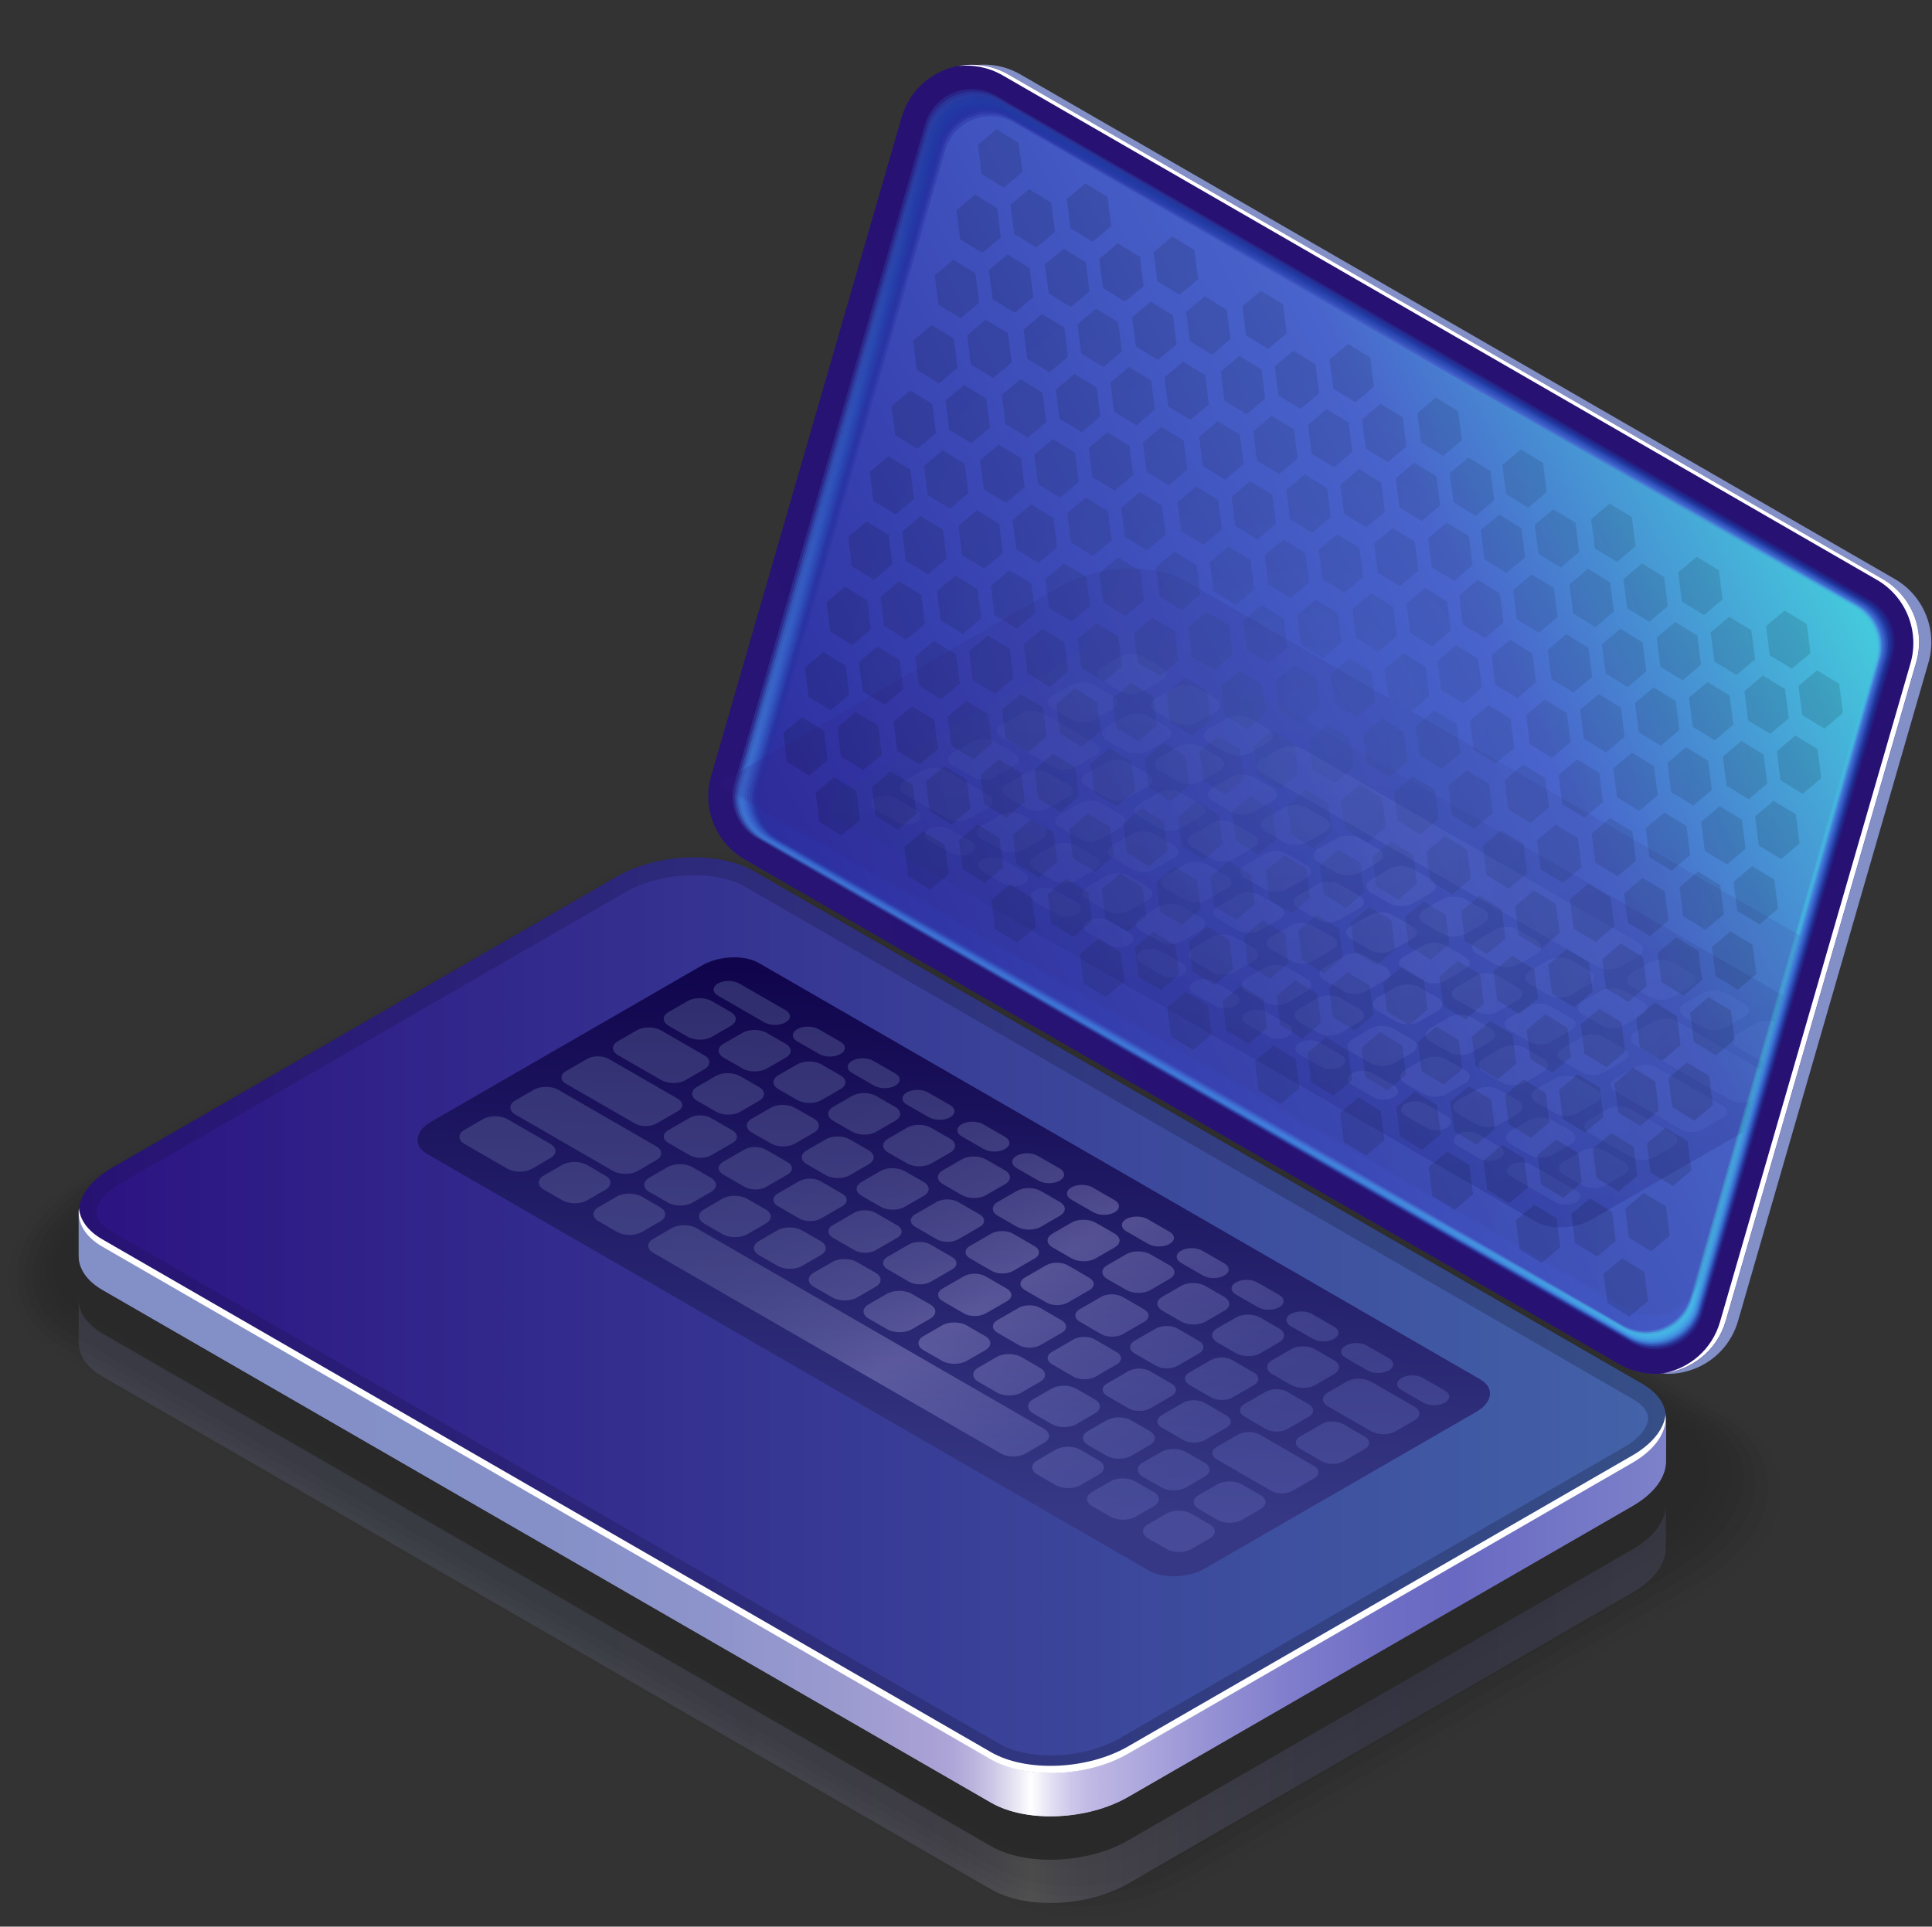 <svg width="777" height="775" viewBox="0 0 777 775" fill="none" xmlns="http://www.w3.org/2000/svg">
<rect x="0" y="0" width="777" height="775" fill="#333333" stroke="none"/>
<g opacity="0.2">
<path opacity="0.091" d="M241.362 353.584C253.667 346.509 269.142 342.707 284.617 342.866C290.901 342.918 296.817 343.71 302.362 345.03C308.33 346.403 315.249 349.201 320.055 352L697.044 569.581C709.983 577.078 716.797 588.905 716.057 601.841C715.846 605.431 715.001 608.916 713.786 612.348C710.512 621.587 701.269 631.355 690.601 637.48L478.762 759.76C476.016 761.344 472.477 763.087 469.467 764.354C459.274 768.525 447.76 770.848 436.035 770.901C422.621 770.953 410.368 768.102 400.755 762.559L22.393 544.185C9.401 536.688 2.641 524.808 3.433 511.873C3.644 508.81 4.278 505.801 5.229 502.791C8.292 493.024 17.851 482.622 28.995 476.181L241.362 353.584Z" fill="black"/>
<path opacity="0.182" d="M242.048 355.273C254.248 348.251 269.723 344.555 284.934 344.872C291.166 345.03 297.028 345.981 302.468 347.301C307.855 348.621 315.566 351.947 319.897 354.428L693.453 570.003C706.286 577.395 712.36 589.169 710.881 601.682C710.459 605.114 709.403 608.388 708.135 611.661C704.913 619.898 694.403 630.141 684.844 635.684L477.072 755.589C474.59 757.015 470.682 759.021 467.988 760.13C458.059 764.248 446.757 766.677 435.296 766.782C422.145 766.941 410.104 764.142 400.703 758.704L24.453 541.545C11.566 534.101 5.546 522.274 7.13 509.761C7.5 506.804 8.397 504.006 9.348 501.155C12.358 492.443 23.344 481.461 33.379 475.706L242.048 355.273Z" fill="black"/>
<path opacity="0.273" d="M242.682 356.963C254.776 349.993 270.198 346.456 285.198 346.931C291.377 347.142 297.134 348.251 302.468 349.624C307.221 350.838 315.777 354.692 319.632 356.91L689.703 570.531C702.431 577.87 707.818 589.486 705.547 601.63C704.966 604.85 703.646 607.913 702.325 611.081C699.262 618.314 687.379 629.085 678.876 633.995L475.171 751.576C473.005 752.844 468.675 755.061 466.245 756.064C456.527 760.183 445.489 762.664 434.24 762.823C421.353 763.034 409.47 760.394 400.28 755.061L26.143 539.117C13.362 531.725 8.028 520.004 10.457 507.807C11.038 505.009 12.095 502.369 13.151 499.624C16.108 491.968 28.52 480.458 37.445 475.284L242.682 356.963Z" fill="black"/>
<path opacity="0.364" d="M243.369 358.6C255.357 351.683 270.779 348.251 285.567 348.937C291.694 349.201 297.398 350.469 302.626 351.947C306.799 353.056 316.147 357.491 319.474 359.392L686.111 571.007C698.681 578.293 703.435 589.75 700.371 601.524C699.579 604.586 698.047 607.385 696.621 610.447C693.717 616.677 680.513 627.976 673.066 632.253L473.481 747.458C471.579 748.567 466.879 751.049 464.766 751.946C455.313 756.012 444.433 758.599 433.5 758.81C420.93 759.074 409.206 756.54 400.174 751.365L28.097 536.635C15.422 529.296 10.774 517.681 14.101 505.854C14.841 503.214 16.161 500.785 17.27 498.145C20.069 491.545 34.012 479.455 41.829 474.967L243.369 358.6Z" fill="black"/>
<path opacity="0.455" d="M244.002 360.289C255.886 353.425 271.307 350.152 285.831 350.944C291.905 351.313 297.503 352.739 302.679 354.217C306.218 355.22 316.411 360.183 319.263 361.873L682.414 571.482C694.879 578.662 698.998 590.014 695.09 601.418C694.139 604.27 692.344 606.857 690.865 609.813C688.224 615.04 673.542 626.867 667.151 630.563L471.632 743.393C469.995 744.343 464.925 747.036 463.129 747.828C453.887 751.841 443.271 754.533 432.55 754.797C420.244 755.114 408.677 752.738 399.91 747.669L29.946 534.154C17.376 526.867 13.362 515.357 17.587 503.9C18.485 501.419 20.017 499.201 21.231 496.614C23.819 491.017 39.347 478.399 46.054 474.544L244.002 360.289Z" fill="black"/>
<path opacity="0.545" d="M244.636 361.979C256.414 355.168 271.836 352 286.095 353.003C292.116 353.425 297.609 355.009 302.679 356.54C305.637 357.438 316.622 362.982 318.999 364.355L678.717 571.957C691.023 579.085 694.509 590.278 689.808 601.366C688.646 604.058 687.168 606.751 685.108 609.233C683.576 613.879 666.57 625.811 661.289 628.873L469.837 739.38C468.463 740.172 463.023 743.129 461.545 743.762C452.513 747.775 442.162 750.468 431.652 750.837C419.61 751.26 408.255 748.937 399.646 743.974L31.794 531.672C19.277 524.439 15.95 513.034 21.073 501.894C22.129 499.571 23.397 497.248 25.14 495.083C26.513 490.12 44.628 477.395 50.227 474.175L244.636 361.979Z" fill="black"/>
<path opacity="0.636" d="M245.323 363.615C256.995 356.857 272.417 353.848 286.412 355.009C292.38 355.537 297.82 357.227 302.785 358.811C305.109 359.55 316.939 365.674 318.84 366.783L675.073 572.379C687.273 579.402 690.178 590.542 684.58 601.207C683.259 603.742 681.622 606.223 679.404 608.546C678.189 612.295 659.704 624.597 655.426 627.078L468.041 735.209C466.932 735.843 461.122 739.011 459.96 739.539C451.193 743.498 441.053 746.297 430.807 746.719C419.029 747.194 407.832 745.03 399.488 740.172L33.696 529.032C21.284 521.904 18.591 510.553 24.611 499.782C25.826 497.617 27.252 495.452 29.154 493.393C30.263 489.433 50.015 476.181 54.504 473.594L245.323 363.615Z" fill="black"/>
<path opacity="0.727" d="M245.956 365.305C257.523 358.6 272.892 355.748 286.676 357.016C292.592 357.596 297.926 359.497 302.785 361.134C304.528 361.715 317.15 368.473 318.576 369.265L671.376 572.907C683.418 579.877 685.794 590.859 679.298 601.154C677.82 603.478 675.971 605.853 673.594 608.018C672.696 610.816 652.68 623.594 649.511 625.442L466.192 731.249C465.347 731.724 459.221 735.156 458.323 735.579C449.767 739.539 439.891 742.39 429.856 742.865C418.395 743.393 407.304 741.334 399.171 736.635L35.491 526.709C23.185 519.634 21.073 508.335 28.097 497.987C29.47 495.98 31.055 493.921 33.114 492.073C33.96 489.117 55.402 475.336 58.73 473.436L245.956 365.305Z" fill="black"/>
<path opacity="0.818" d="M246.643 366.994C258.157 360.342 273.473 357.596 286.993 359.075C292.856 359.708 298.084 361.767 302.89 363.457C304.052 363.879 317.467 371.218 318.418 371.799L667.732 573.435C679.668 580.299 681.464 591.281 674.07 601.102C672.432 603.266 670.426 605.431 667.89 607.437C667.257 609.285 645.814 622.538 643.649 623.752L464.397 727.184C463.869 727.501 457.32 731.196 456.739 731.46C448.394 735.367 438.782 738.324 428.958 738.852C417.762 739.486 406.882 737.479 398.96 732.939L37.393 524.227C25.192 517.205 23.608 505.959 31.636 495.98C33.167 494.133 34.91 492.232 37.129 490.489C37.657 488.536 60.789 474.28 63.008 472.96L246.643 366.994Z" fill="black"/>
<path opacity="0.909" d="M247.277 368.631C258.685 362.031 274.001 359.444 287.257 361.081C293.067 361.82 298.19 363.985 302.943 365.727C303.524 365.938 317.731 373.911 318.207 374.228L664.088 573.858C675.865 580.669 677.186 591.545 668.894 600.943C667.098 602.95 664.88 604.903 662.239 606.751C661.922 607.701 638.948 621.376 637.892 622.01L462.759 723.118C462.495 723.277 455.577 727.236 455.26 727.342C447.126 731.196 437.778 734.259 428.219 734.839C417.286 735.526 406.565 733.678 398.854 729.19L39.347 521.693C27.252 514.724 26.196 503.478 35.227 493.974C36.864 492.232 38.819 490.542 41.195 488.958C41.459 487.955 66.229 473.224 67.338 472.591L247.277 368.631Z" fill="black"/>
<path d="M398.59 725.494L41.142 519.212C27.041 511.081 28.784 496.825 45.103 487.427L247.963 370.321C264.283 360.923 288.895 359.867 303.049 368.05L660.444 574.333C674.545 582.464 672.802 596.719 656.482 606.117L453.623 723.171C437.356 732.622 412.691 733.625 398.59 725.494Z" fill="black"/>
</g>
<path d="M398.59 725.125L41.195 518.842C34.91 515.199 31.741 510.394 31.689 505.273C31.689 505.115 31.689 487.744 31.689 487.586C31.794 481.408 36.389 492.126 45.156 487.058L248.016 370.004C264.336 360.606 288.947 359.603 303.101 367.734L660.496 574.016C665.197 576.709 668.63 565.199 669.844 568.842C670.267 570.056 670.003 586.265 670.003 587.533C670.161 593.868 665.566 600.574 656.535 605.801L453.675 722.854C437.356 732.252 412.691 733.308 398.59 725.125Z" fill="url(#paint0_linear_4058_1848)"/>
<path d="M398.59 707.754L41.195 501.471C27.094 493.341 28.837 479.085 45.156 469.687L248.016 352.633C264.336 343.235 288.947 342.232 303.102 350.363L660.496 556.646C674.598 564.777 672.855 579.032 656.535 588.43L453.675 705.484C437.356 714.882 412.691 715.938 398.59 707.754Z" fill="url(#paint1_linear_4058_1848)"/>
<path d="M669.95 570.426C669.95 576.656 665.408 583.256 656.482 588.377L453.622 705.431C437.303 714.829 412.691 715.832 398.537 707.701L41.142 501.419C34.329 497.459 31.213 492.126 31.689 486.582C31.636 486.846 31.636 487.163 31.636 487.533C31.636 487.691 31.636 505.062 31.636 505.22C31.741 510.289 34.857 515.146 41.142 518.789L398.537 725.072C412.639 733.203 437.303 732.2 453.622 722.801L656.482 605.801C665.514 600.574 670.109 593.868 669.95 587.532C669.95 586.477 670.109 574.808 669.95 570.426Z" fill="url(#paint2_linear_4058_1848)"/>
<path opacity="0.15" d="M669.95 605.325C669.95 611.556 665.408 618.155 656.482 623.277L453.622 740.33C437.303 749.729 412.691 750.732 398.537 742.601L41.142 536.318C34.329 532.358 31.213 527.026 31.689 521.482C31.636 521.746 31.636 522.063 31.636 522.432C31.636 522.591 31.636 539.961 31.636 540.12C31.741 545.188 34.857 550.046 41.142 553.689L398.537 759.971C412.639 768.102 437.303 767.099 453.622 757.701L656.482 640.647C665.514 635.42 670.109 628.715 669.95 622.379C669.95 621.376 670.109 609.708 669.95 605.325Z" fill="url(#paint3_linear_4058_1848)"/>
<path d="M422.462 706.117C414.434 706.117 407.199 704.48 402.128 701.577L44.734 495.294C42.516 494.027 38.766 491.334 38.766 487.691C38.766 483.89 42.463 479.455 48.695 475.917L251.555 358.863C259.054 354.534 269.142 352.052 279.124 352.052C287.152 352.052 294.387 353.689 299.457 356.593L656.852 562.876C659.07 564.143 662.82 566.836 662.82 570.479C662.82 574.28 659.123 578.715 652.891 582.305L450.084 699.359C442.531 703.636 432.497 706.117 422.462 706.117Z" fill="url(#paint4_linear_4058_1848)"/>
<path d="M656.483 585.473L453.622 702.527C437.303 711.925 412.691 712.981 398.537 704.797L41.142 498.515C35.28 495.136 32.217 490.701 31.741 486.001C31.002 491.756 34.065 497.353 41.142 501.471L398.537 707.754C412.639 715.885 437.303 714.882 453.622 705.484L656.483 588.43C665.989 582.939 670.531 575.758 669.845 569.159C669.105 574.861 664.616 580.774 656.483 585.473Z" fill="white"/>
<path d="M656.007 548.673L304.475 345.77C292.75 339.011 287.152 325.125 290.901 312.137L367.482 47.301C372.764 28.927 393.889 20.374 410.473 29.983L762.005 232.887C773.73 239.645 779.329 253.531 775.579 266.519L698.998 531.355C693.717 549.729 672.591 558.229 656.007 548.673Z" fill="url(#paint5_linear_4058_1848)"/>
<path d="M651.095 548.673L299.563 345.77C287.838 339.011 282.24 325.125 285.99 312.137L362.571 47.301C367.852 28.927 388.978 20.374 405.561 29.983L757.094 232.887C768.819 239.645 774.417 253.531 770.667 266.519L694.086 531.355C688.805 549.729 667.679 558.229 651.095 548.673Z" fill="url(#paint6_linear_4058_1848)"/>
<path opacity="0.2" d="M665.778 542.812C662.345 542.812 659.07 541.915 656.007 540.172L304.475 337.269C296.658 332.781 292.961 323.542 295.443 314.883L372.024 50.047C374.454 41.705 382.218 35.844 390.879 35.844C394.312 35.844 397.587 36.742 400.65 38.484L752.182 241.387C759.999 245.928 763.696 255.115 761.213 263.774L684.633 528.61C682.256 537.005 674.492 542.812 665.778 542.812Z" fill="url(#paint7_linear_4058_1848)"/>
<path opacity="0.273" d="M665.408 542.126C661.975 542.126 658.701 541.228 655.69 539.486L305.425 337.322C297.662 332.834 293.912 323.647 296.447 315.041L372.816 50.997C375.193 42.655 382.957 36.847 391.618 36.847C395.051 36.847 398.326 37.745 401.336 39.487L751.548 241.652C759.365 246.139 763.062 255.326 760.58 263.932L684.21 527.976C681.833 536.318 674.069 542.126 665.408 542.126Z" fill="url(#paint8_linear_4058_1848)"/>
<path opacity="0.345" d="M665.038 541.44C661.605 541.44 658.384 540.542 655.373 538.8L306.323 337.375C298.56 332.887 294.863 323.753 297.345 315.147L373.503 51.948C375.88 43.658 383.591 37.85 392.252 37.85C395.685 37.85 398.907 38.748 401.917 40.49L750.915 241.916C758.678 246.403 762.375 255.537 759.893 264.144L683.787 527.395C681.358 535.632 673.7 541.44 665.038 541.44Z" fill="url(#paint9_linear_4058_1848)"/>
<path opacity="0.418" d="M664.669 540.753C661.288 540.753 658.014 539.856 655.004 538.166L307.274 337.48C299.563 332.992 295.866 323.911 298.348 315.358L374.242 52.898C376.619 44.661 384.33 38.854 392.939 38.854C396.319 38.854 399.593 39.751 402.604 41.441L750.333 242.127C758.044 246.615 761.741 255.696 759.259 264.249L683.365 526.709C680.935 534.998 673.277 540.753 664.669 540.753Z" fill="url(#paint10_linear_4058_1848)"/>
<path opacity="0.491" d="M664.299 540.067C660.919 540.067 657.697 539.169 654.687 537.48L308.225 337.533C300.514 333.098 296.869 324.017 299.299 315.463L374.982 53.795C377.358 45.559 385.017 39.804 393.572 39.804C396.953 39.804 400.174 40.702 403.185 42.391L749.647 242.338C757.358 246.773 761.002 255.854 758.573 264.408L682.89 526.075C680.513 534.312 672.855 540.067 664.299 540.067Z" fill="url(#paint11_linear_4058_1848)"/>
<path opacity="0.564" d="M663.929 539.381C660.549 539.381 657.327 538.483 654.37 536.793L309.122 337.586C301.464 333.151 297.82 324.122 300.25 315.622L375.669 54.746C378.045 46.562 385.65 40.807 394.206 40.807C397.586 40.807 400.808 41.705 403.766 43.394L748.96 242.655C756.618 247.09 760.263 256.118 757.833 264.619L682.414 525.495C680.09 533.678 672.485 539.381 663.929 539.381Z" fill="url(#paint12_linear_4058_1848)"/>
<path opacity="0.636" d="M663.559 538.694C660.179 538.694 657.011 537.797 654 536.107L310.073 337.586C302.415 333.151 298.771 324.175 301.253 315.675L376.408 55.643C378.784 47.46 386.337 41.758 394.893 41.758C398.273 41.758 401.442 42.602 404.452 44.345L748.379 242.866C756.037 247.301 759.682 256.277 757.199 264.777L681.992 524.861C679.668 532.992 672.063 538.694 663.559 538.694Z" fill="url(#paint13_linear_4058_1848)"/>
<path opacity="0.709" d="M663.19 538.008C659.81 538.008 656.641 537.163 653.683 535.421L311.024 337.639C303.418 333.256 299.774 324.281 302.204 315.833L377.147 56.594C379.524 48.463 387.076 42.761 395.527 42.761C398.854 42.761 402.076 43.605 405.033 45.348L747.693 243.13C755.298 247.512 758.942 256.488 756.513 264.936L681.516 524.175C679.245 532.358 671.64 538.008 663.19 538.008Z" fill="url(#paint14_linear_4058_1848)"/>
<path opacity="0.782" d="M662.82 537.374C659.493 537.374 656.271 536.529 653.366 534.787L311.974 337.744C304.369 333.362 300.778 324.439 303.207 315.991L377.939 57.544C380.263 49.413 387.816 43.764 396.266 43.764C399.593 43.764 402.815 44.609 405.72 46.351L747.112 243.394C754.717 247.776 758.308 256.699 755.879 265.147L681.147 523.594C678.823 531.672 671.27 537.374 662.82 537.374Z" fill="url(#paint15_linear_4058_1848)"/>
<path opacity="0.855" d="M662.45 536.688C659.123 536.688 655.954 535.843 652.997 534.154L312.872 337.85C305.32 333.468 301.728 324.597 304.105 316.203L378.626 58.547C380.95 50.469 388.449 44.82 396.9 44.82C400.227 44.82 403.396 45.665 406.354 47.354L746.478 243.658C754.03 248.04 757.622 256.91 755.245 265.305L680.724 522.96C678.347 531.038 670.848 536.688 662.45 536.688Z" fill="url(#paint16_linear_4058_1848)"/>
<path opacity="0.927" d="M662.081 536.001C658.753 536.001 655.585 535.157 652.68 533.467L313.823 337.85C306.27 333.52 302.679 324.65 305.108 316.255L379.365 59.392C381.689 51.314 389.189 45.717 397.586 45.717C400.914 45.717 404.083 46.562 406.987 48.252L745.844 243.816C753.397 248.146 756.988 257.016 754.559 265.411L680.249 522.327C677.925 530.352 670.478 536.001 662.081 536.001Z" fill="url(#paint17_linear_4058_1848)"/>
<path d="M661.711 535.315C658.384 535.315 655.268 534.47 652.363 532.781L314.774 337.903C307.274 333.573 303.683 324.756 306.112 316.414L380.158 60.342C382.482 52.317 389.928 46.721 398.273 46.721C401.548 46.721 404.716 47.565 407.621 49.255L745.211 244.08C752.71 248.41 756.302 257.227 753.872 265.569L679.826 521.64C677.503 529.718 670.056 535.315 661.711 535.315Z" fill="url(#paint18_linear_4058_1848)"/>
<path d="M757.094 232.887L405.561 29.983C399.118 26.288 392.041 25.337 385.386 26.552C391.354 25.918 397.534 27.027 403.238 30.3L754.77 233.204C766.495 239.962 772.093 253.848 768.343 266.836L691.762 531.672C688.541 542.918 679.351 550.468 668.894 552.422C680.249 551.155 690.548 543.393 694.033 531.355L770.614 266.519C774.417 253.531 768.819 239.645 757.094 232.887Z" fill="white"/>
<path d="M462.073 631.777L171.858 464.249C166.048 460.87 166.788 455.009 173.495 451.155L282.451 388.272C289.159 384.418 299.299 383.995 305.109 387.322L595.323 554.85C601.133 558.229 600.394 564.037 593.686 567.944L484.73 630.827C478.076 634.734 467.882 635.156 462.073 631.777Z" fill="url(#paint19_linear_4058_1848)"/>
<path opacity="0.3" d="M288.789 400.521L307.38 411.239C309.756 412.612 313.559 412.612 315.936 411.239C318.312 409.867 318.26 407.702 315.883 406.329L297.292 395.611C294.915 394.238 291.113 394.238 288.736 395.611C286.412 396.931 286.412 399.149 288.789 400.521ZM320.636 418.895L329.456 423.964C331.833 425.336 335.635 425.336 338.012 423.964C340.389 422.591 340.389 420.426 338.012 419.053L329.192 413.985C326.815 412.612 323.013 412.612 320.636 413.985C318.26 415.358 318.26 417.522 320.636 418.895ZM342.712 431.619L351.533 436.688C353.909 438.061 357.712 438.061 360.088 436.688C362.412 435.315 362.412 433.151 360.036 431.778L351.216 426.709C348.839 425.337 345.036 425.337 342.66 426.709C340.336 428.082 340.336 430.3 342.712 431.619ZM364.736 444.344L373.556 449.412C375.933 450.785 379.735 450.785 382.112 449.412C384.489 448.04 384.436 445.822 382.059 444.502L373.239 439.434C370.863 438.061 367.06 438.061 364.683 439.434C362.359 440.806 362.412 443.024 364.736 444.344ZM386.812 457.121L395.633 462.19C398.009 463.562 401.812 463.562 404.188 462.19C406.565 460.817 406.512 458.652 404.188 457.279L395.368 452.211C392.992 450.838 389.189 450.838 386.812 452.211C384.436 453.531 384.436 455.748 386.812 457.121ZM408.836 469.845L417.656 474.914C420.033 476.287 423.835 476.287 426.212 474.914C428.589 473.541 428.536 471.324 426.159 470.004L417.339 464.935C414.963 463.562 411.16 463.562 408.783 464.935C406.512 466.255 406.512 468.473 408.836 469.845ZM430.912 482.57L439.733 487.638C442.109 489.011 445.912 489.011 448.288 487.638C450.612 486.266 450.612 484.101 448.236 482.728L439.416 477.66C437.039 476.287 433.236 476.287 430.86 477.66C428.536 478.979 428.536 481.197 430.912 482.57ZM452.989 495.294L461.809 500.363C464.186 501.736 467.988 501.736 470.365 500.363C472.742 498.99 472.689 496.825 470.312 495.452L461.492 490.384C459.115 489.011 455.313 489.011 452.936 490.384C450.612 491.704 450.612 493.921 452.989 495.294ZM475.012 508.019L483.833 513.087C486.209 514.46 490.012 514.46 492.388 513.087C494.765 511.714 494.712 509.55 492.388 508.177L483.568 503.108C481.192 501.735 477.389 501.735 475.012 503.108C472.636 504.428 472.689 506.646 475.012 508.019ZM497.089 520.743L505.909 525.811C508.285 527.184 512.088 527.184 514.465 525.811C516.842 524.439 516.789 522.274 514.465 520.901L505.645 515.833C503.268 514.46 499.466 514.46 497.089 515.833C494.712 517.153 494.712 519.37 497.089 520.743ZM519.165 533.467L527.985 538.536C530.362 539.909 534.165 539.909 536.541 538.536C538.865 537.163 538.865 534.998 536.488 533.626L527.668 528.557C525.292 527.184 521.489 527.184 519.112 528.557C516.789 529.877 516.789 532.094 519.165 533.467ZM541.189 546.192L550.009 551.26C552.385 552.633 556.188 552.633 558.565 551.26C560.942 549.887 560.889 547.723 558.565 546.35L549.745 541.281C547.368 539.909 543.566 539.909 541.189 541.281C538.812 542.654 538.812 544.819 541.189 546.192ZM563.688 559.18L572.508 564.249C574.884 565.621 578.687 565.621 581.064 564.249C583.44 562.876 583.388 560.711 581.064 559.338L572.244 554.27C569.867 552.897 566.064 552.897 563.688 554.27C561.364 555.642 561.364 557.86 563.688 559.18ZM268.984 412.665L276.589 417.047C279.282 418.578 283.613 418.631 286.307 417.047L293.912 412.665C296.553 411.134 296.553 408.599 293.859 407.068L286.254 402.686C283.56 401.155 279.23 401.102 276.536 402.686L268.931 407.068C266.237 408.599 266.29 411.081 268.984 412.665ZM308.383 429.824L315.988 425.442C318.682 423.911 318.629 421.377 315.936 419.845L308.33 415.463C305.637 413.932 301.306 413.879 298.612 415.463L291.007 419.845C288.314 421.377 288.367 423.911 291.06 425.442L298.665 429.824C301.359 431.355 305.69 431.355 308.383 429.824ZM313.084 438.114L320.689 442.496C323.382 444.027 327.713 444.08 330.407 442.496L338.012 438.114C340.706 436.583 340.653 434.048 337.959 432.517L330.354 428.135C327.66 426.604 323.33 426.551 320.636 428.135L313.031 432.517C310.39 434.048 310.39 436.583 313.084 438.114ZM335.107 450.838L342.712 455.22C345.406 456.751 349.737 456.804 352.43 455.22L360.036 450.838C362.729 449.307 362.676 446.773 359.983 445.241L352.378 440.859C349.684 439.328 345.353 439.275 342.66 440.859L335.107 445.241C332.414 446.773 332.414 449.307 335.107 450.838ZM382.059 458.019L374.454 453.636C371.76 452.105 367.43 452.052 364.736 453.636L357.184 458.019C354.49 459.55 354.543 462.084 357.236 463.615L364.842 467.997C367.535 469.529 371.866 469.581 374.56 467.997L382.165 463.615C384.806 462.084 384.753 459.55 382.059 458.019ZM404.136 470.743L396.53 466.361C393.837 464.83 389.506 464.777 386.812 466.361L379.207 470.743C376.514 472.274 376.567 474.808 379.26 476.34L386.865 480.722C389.559 482.253 393.89 482.306 396.583 480.722L404.188 476.34C406.829 474.808 406.829 472.327 404.136 470.743ZM426.212 483.467L418.607 479.085C415.913 477.554 411.582 477.501 408.889 479.085L401.284 483.467C398.59 484.998 398.643 487.533 401.336 489.064L408.942 493.446C411.635 494.977 415.966 495.03 418.66 493.446L426.212 489.064C428.906 487.533 428.906 485.051 426.212 483.467ZM448.236 496.192L440.63 491.809C437.937 490.278 433.606 490.225 430.912 491.809L423.307 496.192C420.614 497.723 420.667 500.257 423.36 501.788L430.965 506.171C433.659 507.702 437.99 507.755 440.683 506.171L448.288 501.788C450.929 500.257 450.929 497.776 448.236 496.192ZM470.312 508.916L462.654 504.534C459.96 503.003 455.63 502.95 452.936 504.534L445.331 508.916C442.637 510.447 442.69 512.981 445.384 514.513L452.989 518.895C455.682 520.426 460.013 520.479 462.707 518.895L470.259 514.513C473.006 512.981 473.006 510.5 470.312 508.916ZM492.336 521.64L484.73 517.258C482.037 515.727 477.653 515.674 475.012 517.258L467.46 521.64C464.767 523.172 464.819 525.706 467.513 527.237L475.118 531.619C477.812 533.15 482.142 533.203 484.836 531.619L492.388 527.237C495.082 525.706 495.029 523.224 492.336 521.64ZM489.536 539.961L497.142 544.344C499.835 545.875 504.219 545.928 506.86 544.344L514.412 539.961C517.106 538.43 517.053 535.896 514.412 534.365L506.807 529.983C504.113 528.451 499.782 528.399 497.089 529.983L489.484 534.365C486.79 535.896 486.843 538.377 489.536 539.961ZM536.488 547.142L528.883 542.76C526.19 541.229 521.859 541.176 519.165 542.76L511.613 547.142C508.919 548.673 508.972 551.207 511.666 552.739L519.271 557.121C521.964 558.652 526.295 558.705 528.989 557.121L536.541 552.739C539.182 551.207 539.182 548.673 536.488 547.142ZM568.758 565.78L551.329 555.748C548.636 554.217 544.305 554.164 541.611 555.748L534.059 560.13C531.365 561.661 531.418 564.196 534.112 565.727L551.541 575.759C554.234 577.29 558.565 577.343 561.258 575.759L568.811 571.376C571.504 569.845 571.451 567.311 568.758 565.78ZM248.545 424.439L265.973 434.471C268.667 436.002 272.998 436.055 275.691 434.471L283.296 430.088C285.99 428.557 285.937 426.023 283.244 424.492L265.815 414.46C263.121 412.929 258.79 412.876 256.097 414.46L248.492 418.842C245.851 420.373 245.851 422.908 248.545 424.439ZM280.392 442.813L287.997 447.195C290.69 448.726 295.021 448.779 297.715 447.195L305.267 442.813C307.961 441.282 307.908 438.747 305.214 437.216L297.556 432.834C294.863 431.303 290.532 431.25 287.838 432.834L280.286 437.216C277.698 438.747 277.698 441.282 280.392 442.813ZM310.073 459.972C312.767 461.503 317.15 461.556 319.791 459.972L327.344 455.59C330.037 454.059 329.984 451.524 327.344 449.993L319.685 445.611C316.992 444.08 312.661 444.027 309.968 445.611L302.362 449.993C299.669 451.524 299.722 454.059 302.415 455.59L310.073 459.972ZM332.097 472.696C334.79 474.228 339.121 474.28 341.815 472.696L349.367 468.314C352.061 466.783 352.008 464.249 349.367 462.718L341.762 458.335C339.068 456.804 334.685 456.751 332.044 458.335L324.439 462.718C321.798 464.249 321.798 466.783 324.492 468.314L332.097 472.696ZM354.068 471.06L346.515 475.442C343.822 476.973 343.874 479.507 346.568 481.039L354.173 485.421C356.867 486.952 361.198 487.005 363.891 485.421L371.496 481.039C374.19 479.507 374.137 476.973 371.444 475.442L363.838 471.06C361.145 469.529 356.761 469.476 354.068 471.06ZM376.619 483.52L368.116 488.43C365.687 489.803 365.687 492.073 368.116 493.499L376.672 498.462C379.102 499.888 383.01 499.888 385.439 498.462L393.942 493.552C396.372 492.179 396.372 489.909 393.942 488.483L385.387 483.52C382.957 482.095 379.049 482.095 376.619 483.52ZM398.643 496.244L390.14 501.155C387.71 502.527 387.71 504.798 390.193 506.223L398.749 511.186C401.178 512.612 405.139 512.612 407.516 511.186L416.019 506.276C418.448 504.851 418.448 502.633 415.966 501.208L407.41 496.244C405.033 494.819 401.072 494.819 398.643 496.244ZM420.719 508.969L412.216 513.879C409.787 515.252 409.787 517.522 412.216 518.948L420.772 523.911C423.202 525.336 427.163 525.336 429.539 523.911L438.042 519C440.472 517.628 440.472 515.357 437.99 513.932L429.434 508.969C427.057 507.596 423.149 507.543 420.719 508.969ZM442.796 521.693L434.293 526.603C431.863 527.976 431.863 530.247 434.293 531.672L442.849 536.635C445.278 538.061 449.239 538.061 451.616 536.635L460.119 531.725C462.548 530.352 462.496 528.082 460.066 526.656L451.51 521.693C449.133 520.32 445.172 520.268 442.796 521.693ZM464.819 534.418L456.316 539.328C453.887 540.701 453.887 542.971 456.316 544.396L464.872 549.359C467.302 550.785 471.263 550.785 473.639 549.359L482.142 544.449C484.572 543.077 484.572 540.806 482.142 539.381L473.586 534.418C471.21 533.045 467.249 533.045 464.819 534.418ZM495.769 562.084L504.272 557.174C506.701 555.801 506.648 553.531 504.219 552.105L495.663 547.142C493.233 545.716 489.272 545.716 486.896 547.142L478.393 552.052C475.963 553.425 476.016 555.695 478.445 557.121L487.001 562.084C489.431 563.457 493.339 563.509 495.769 562.084ZM517.792 574.808L526.295 569.898C528.725 568.525 528.725 566.255 526.295 564.829L517.739 559.866C515.31 558.441 511.402 558.441 508.972 559.866L500.469 564.777C498.04 566.149 498.092 568.42 500.522 569.845L509.078 574.808C511.454 576.181 515.415 576.234 517.792 574.808ZM548.794 577.818L540.238 572.855C537.809 571.429 533.901 571.429 531.471 572.855L522.968 577.765C520.538 579.138 520.591 581.408 523.021 582.834L531.577 587.797C534.006 589.222 537.967 589.222 540.344 587.797L548.847 582.886C551.224 581.514 551.224 579.243 548.794 577.818ZM227.63 435.949L255.305 451.894C257.734 453.32 261.695 453.32 264.072 451.894L272.575 446.984C275.005 445.611 275.005 443.341 272.522 441.915L244.848 425.97C242.418 424.545 238.51 424.545 236.08 425.97L227.577 430.88C225.201 432.306 225.201 434.576 227.63 435.949ZM268.772 459.708L277.328 464.671C279.758 466.097 283.719 466.097 286.096 464.671L294.599 459.761C297.028 458.388 296.975 456.118 294.546 454.692L285.99 449.729C283.56 448.304 279.599 448.304 277.223 449.729L268.72 454.639C266.343 456.065 266.343 458.335 268.772 459.708ZM290.849 472.432L299.405 477.396C301.834 478.821 305.795 478.821 308.172 477.396L316.675 472.485C319.105 471.113 319.105 468.842 316.622 467.417L308.066 462.454C305.637 461.028 301.676 461.028 299.299 462.454L290.796 467.364C288.367 468.789 288.419 471.06 290.849 472.432ZM312.872 485.157L321.428 490.12C323.858 491.545 327.766 491.545 330.195 490.12L338.699 485.21C341.128 483.837 341.075 481.567 338.646 480.141L330.09 475.178C327.66 473.752 323.699 473.752 321.323 475.178L312.82 480.088C310.443 481.514 310.443 483.784 312.872 485.157ZM352.272 502.844L360.775 497.934C363.205 496.561 363.205 494.291 360.775 492.865L352.219 487.902C349.79 486.477 345.829 486.477 343.452 487.902L334.949 492.813C332.519 494.185 332.572 496.456 335.002 497.881L343.558 502.844C345.934 504.27 349.895 504.27 352.272 502.844ZM374.348 515.569L382.851 510.658C385.281 509.286 385.281 507.015 382.799 505.59L374.243 500.627C371.813 499.201 367.852 499.201 365.476 500.627L356.972 505.537C354.543 506.91 354.596 509.18 357.025 510.606L365.581 515.569C368.011 516.994 371.919 516.994 374.348 515.569ZM396.425 528.346L404.928 523.436C407.357 522.063 407.357 519.792 404.928 518.367L396.372 513.404C393.942 511.978 390.034 511.978 387.605 513.404L379.102 518.314C376.672 519.687 376.672 521.957 379.154 523.383L387.71 528.346C390.087 529.719 393.995 529.719 396.425 528.346ZM418.448 541.07L426.951 536.16C429.381 534.787 429.328 532.517 426.951 531.091L418.395 526.128C415.966 524.703 412.005 524.703 409.628 526.128L401.125 531.039C398.696 532.411 398.749 534.682 401.178 536.107L409.734 541.07C412.111 542.443 416.019 542.443 418.448 541.07ZM440.525 553.795L449.028 548.884C451.457 547.512 451.457 545.241 448.975 543.816L440.419 538.853C437.99 537.427 434.081 537.427 431.652 538.853L423.149 543.763C420.719 545.136 420.719 547.406 423.202 548.831L431.758 553.795C434.187 555.167 438.095 555.167 440.525 553.795ZM462.601 566.519L471.104 561.609C473.534 560.236 473.534 557.966 471.104 556.54L462.548 551.577C460.119 550.151 456.158 550.151 453.781 551.577L445.278 556.487C442.849 557.86 442.901 560.13 445.331 561.556L453.887 566.519C456.211 567.892 460.172 567.892 462.601 566.519ZM467.302 574.28L475.858 579.243C478.287 580.669 482.195 580.669 484.625 579.243L493.128 574.333C495.557 572.96 495.557 570.69 493.075 569.264L484.519 564.301C482.09 562.876 478.181 562.876 475.752 564.301L467.249 569.212C464.819 570.637 464.872 572.908 467.302 574.28ZM528.408 589.645L506.648 577.079C504.219 575.653 500.311 575.653 497.881 577.079L489.378 581.989C486.949 583.362 486.949 585.632 489.378 587.057L511.138 599.623C513.567 601.049 517.528 601.049 519.905 599.623L528.408 594.713C530.837 593.288 530.837 591.017 528.408 589.645ZM207.297 448.357L246.538 471.007C249.284 472.591 253.72 472.591 256.467 471.007L263.861 466.73C266.607 465.146 266.607 462.612 263.808 461.028L224.567 438.378C221.82 436.794 217.384 436.794 214.638 438.378L207.244 442.654C204.55 444.238 204.55 446.773 207.297 448.357ZM261.167 479.455L268.614 483.731C271.36 485.315 275.797 485.315 278.543 483.731L285.937 479.455C288.683 477.871 288.631 475.336 285.884 473.752L278.437 469.476C275.691 467.892 271.255 467.892 268.508 469.476L261.114 473.752C258.421 475.336 258.421 477.871 261.167 479.455ZM283.191 492.179L290.638 496.456C293.384 498.04 297.82 498.04 300.567 496.456L307.961 492.179C310.707 490.595 310.654 488.061 307.908 486.477L300.461 482.2C297.715 480.616 293.278 480.616 290.532 482.2L283.138 486.477C280.444 488.061 280.497 490.595 283.191 492.179ZM305.267 504.903L312.714 509.18C315.46 510.764 319.897 510.764 322.643 509.18L330.037 504.903C332.783 503.319 332.783 500.785 329.984 499.201L322.537 494.925C319.791 493.341 315.355 493.341 312.608 494.925L305.214 499.201C302.521 500.785 302.521 503.319 305.267 504.903ZM327.344 517.628L334.79 521.904C337.537 523.488 341.973 523.488 344.719 521.904L352.113 517.628C354.86 516.044 354.807 513.509 352.061 511.926L344.614 507.649C341.867 506.065 337.431 506.065 334.685 507.649L327.291 511.926C324.544 513.509 324.597 516.044 327.344 517.628ZM349.367 530.405L356.814 534.682C359.56 536.266 363.997 536.266 366.743 534.682L374.137 530.405C376.883 528.821 376.831 526.287 374.084 524.703L366.637 520.426C363.891 518.842 359.455 518.842 356.708 520.426L349.314 524.703C346.621 526.234 346.621 528.821 349.367 530.405ZM371.444 543.129L378.89 547.406C381.637 548.99 386.073 548.99 388.819 547.406L396.213 543.129C398.96 541.545 398.96 539.011 396.161 537.427L388.767 533.15C386.02 531.566 381.584 531.566 378.838 533.15L371.444 537.427C368.697 538.958 368.697 541.545 371.444 543.129ZM393.52 555.854L400.914 560.13C403.66 561.714 408.097 561.714 410.843 560.13L418.237 555.854C420.983 554.27 420.983 551.735 418.184 550.151L410.737 545.875C407.991 544.291 403.555 544.291 400.808 545.875L393.414 550.151C390.721 551.683 390.774 554.27 393.52 555.854ZM415.544 568.578L422.99 572.855C425.737 574.439 430.173 574.439 432.919 572.855L440.313 568.578C443.06 566.994 443.007 564.46 440.261 562.876L432.814 558.599C430.067 557.015 425.631 557.015 422.885 558.599L415.491 562.876C412.797 564.407 412.797 566.994 415.544 568.578ZM437.62 581.302L445.067 585.579C447.813 587.163 452.25 587.163 454.996 585.579L462.39 581.302C465.136 579.718 465.136 577.184 462.337 575.6L454.943 571.324C452.197 569.74 447.76 569.74 445.014 571.324L437.62 575.6C434.821 577.131 434.874 579.718 437.62 581.302ZM459.644 594.027L467.09 598.303C469.837 599.887 474.273 599.887 477.019 598.303L484.413 594.027C487.16 592.443 487.107 589.909 484.361 588.325L476.914 584.048C474.167 582.464 469.731 582.464 466.985 584.048L459.591 588.325C456.897 589.856 456.897 592.443 459.644 594.027ZM506.912 601.366L499.466 597.089C496.719 595.505 492.283 595.505 489.536 597.089L482.142 601.366C479.396 602.95 479.449 605.484 482.195 607.068L489.589 611.345C492.336 612.929 496.772 612.929 499.518 611.345L506.912 607.068C509.659 605.537 509.659 602.95 506.912 601.366ZM221.345 460.13L204.128 450.204C201.381 448.621 196.945 448.621 194.199 450.204L186.805 454.481C184.058 456.065 184.111 458.599 186.857 460.183L204.075 470.109C206.821 471.693 211.258 471.693 214.004 470.109L221.398 465.833C224.091 464.302 224.092 461.714 221.345 460.13ZM243.421 472.855L236.027 468.578C233.281 466.994 228.845 466.994 226.098 468.578L218.704 472.855C215.958 474.439 216.011 476.973 218.757 478.557L226.204 482.834C228.95 484.418 233.387 484.418 236.133 482.834L243.527 478.557C246.168 477.026 246.168 474.439 243.421 472.855ZM265.445 485.579L258.051 481.303C255.305 479.719 250.868 479.719 248.122 481.303L240.728 485.579C237.982 487.163 238.034 489.697 240.781 491.281L248.228 495.558C250.974 497.142 255.41 497.142 258.157 495.558L265.551 491.281C268.244 489.75 268.192 487.163 265.445 485.579ZM419.821 574.703L280.075 494.027C277.328 492.443 272.892 492.443 270.146 494.027L262.752 498.304C260.005 499.888 260.058 502.422 262.804 504.006L402.551 584.681C405.298 586.265 409.734 586.265 412.48 584.681L419.874 580.405C422.621 578.874 422.568 576.287 419.821 574.703ZM441.898 587.427L434.504 583.15C431.758 581.566 427.321 581.566 424.575 583.15L417.181 587.427C414.434 589.011 414.487 591.545 417.181 593.129L424.628 597.406C427.374 598.99 431.81 598.99 434.557 597.406L441.951 593.129C444.644 591.598 444.644 589.011 441.898 587.427ZM463.974 600.151L456.527 595.875C453.781 594.291 449.345 594.291 446.598 595.875L439.204 600.151C436.458 601.735 436.511 604.27 439.257 605.854L446.704 610.13C449.45 611.714 453.887 611.714 456.633 610.13L464.027 605.854C466.721 604.322 466.721 601.735 463.974 600.151ZM486.473 613.14L479.026 608.863C476.28 607.279 471.844 607.279 469.097 608.863L461.703 613.14C458.957 614.724 459.01 617.258 461.756 618.842L469.203 623.119C471.949 624.703 476.386 624.703 479.132 623.119L486.526 618.842C489.22 617.311 489.22 614.724 486.473 613.14Z" fill="url(#paint20_linear_4058_1848)"/>
<mask id="mask0_4058_1848" style="mask-type:luminance" maskUnits="userSpaceOnUse" x="277" y="0" width="488" height="529">
<path d="M664.243 529C660.672 529 657.254 528.082 654.092 526.246L287.239 314.524C279.077 309.833 275.201 300.195 277.802 291.169L357.732 14.788C360.232 6.068 368.342 0 377.422 0C380.992 0 384.41 0.918 387.624 2.754L754.477 214.476C762.638 219.167 766.514 228.805 763.913 237.831L683.983 514.212C681.432 522.932 673.322 529 664.243 529Z" fill="white"/>
</mask>
<g mask="url(#mask0_4058_1848)">
<g opacity="0.2">
<path d="M604.869 598.35C596.503 598.35 588.954 596.667 583.649 593.608L210.675 378.316C208.329 376.99 204.452 374.135 204.452 370.361C204.452 366.384 208.329 361.794 214.807 358.072L426.492 235.893C434.347 231.355 444.804 228.754 455.261 228.754C463.626 228.754 471.175 230.437 476.48 233.496L849.454 448.788C851.75 450.114 855.677 452.97 855.677 456.743C855.677 460.72 851.801 465.31 845.323 469.083L633.637 591.262C625.833 595.801 615.325 598.35 604.869 598.35Z" fill="url(#paint21_linear_4058_1848)"/>
<path d="M466.687 255.882L746.57 417.428C752.181 420.64 751.467 426.3 744.989 430.023L639.912 490.653C633.434 494.376 623.64 494.784 618.029 491.571L338.145 330.026C332.534 326.813 333.249 321.153 339.727 317.431L444.804 256.8C451.333 253.077 461.076 252.67 466.687 255.882Z" fill="url(#paint22_linear_4058_1848)"/>
<path opacity="0.3" d="M633.791 478.874L615.887 468.522C613.591 467.197 609.919 467.197 607.674 468.522C605.379 469.848 605.43 471.939 607.674 473.265L625.629 483.616C627.925 484.942 631.597 484.942 633.841 483.616C636.086 482.341 636.086 480.2 633.791 478.874ZM603.083 461.179L594.616 456.284C592.321 454.958 588.648 454.958 586.353 456.284C584.108 457.61 584.108 459.701 586.404 461.026L594.871 465.922C597.166 467.248 600.839 467.248 603.134 465.922C605.379 464.596 605.379 462.454 603.083 461.179ZM581.813 448.89L573.346 443.995C571.05 442.669 567.377 442.669 565.133 443.995C562.889 445.321 562.889 447.411 565.133 448.737L573.652 453.633C575.947 454.958 579.62 454.958 581.864 453.633C584.108 452.307 584.108 450.216 581.813 448.89ZM560.542 436.601L552.075 431.706C549.78 430.38 546.107 430.38 543.812 431.706C541.567 433.031 541.567 435.122 543.863 436.448L552.33 441.343C554.625 442.669 558.298 442.669 560.542 441.343C562.838 440.068 562.838 437.927 560.542 436.601ZM539.272 424.312L530.804 419.416C528.509 418.09 524.836 418.09 522.592 419.416C520.348 420.742 520.348 422.833 522.592 424.159L531.11 429.054C533.406 430.38 537.078 430.38 539.323 429.054C541.567 427.779 541.567 425.637 539.272 424.312ZM518.001 412.073L509.534 407.178C507.238 405.852 503.566 405.852 501.271 407.178C499.026 408.504 499.026 410.595 501.321 411.92L509.84 416.816C512.135 418.141 515.808 418.141 518.052 416.816C520.297 415.49 520.297 413.399 518.001 412.073ZM496.731 399.784L488.263 394.889C485.968 393.563 482.295 393.563 480.051 394.889C477.807 396.215 477.807 398.305 480.102 399.631L488.62 404.526C490.916 405.852 494.588 405.852 496.833 404.526C499.026 403.252 499.026 401.11 496.731 399.784ZM475.511 387.495L466.993 382.599C464.697 381.274 461.025 381.274 458.78 382.599C456.485 383.925 456.536 386.016 458.78 387.342L467.299 392.237C469.594 393.563 473.267 393.563 475.511 392.237C477.807 390.962 477.756 388.821 475.511 387.495ZM454.241 375.256L445.722 370.361C443.427 369.035 439.754 369.035 437.51 370.361C435.266 371.687 435.266 373.778 437.51 375.103L446.028 379.999C448.324 381.325 451.996 381.325 454.241 379.999C456.485 378.673 456.485 376.531 454.241 375.256ZM432.97 362.967L424.452 358.072C422.156 356.746 418.484 356.746 416.239 358.072C413.944 359.398 413.995 361.488 416.239 362.814L424.758 367.709C427.053 369.035 430.726 369.035 432.97 367.709C435.265 366.384 435.214 364.293 432.97 362.967ZM411.7 350.678L403.232 345.783C400.937 344.457 397.264 344.457 394.969 345.783C392.724 347.108 392.724 349.199 395.02 350.525L403.487 355.42C405.783 356.746 409.455 356.746 411.751 355.42C413.995 354.145 413.944 352.004 411.7 350.678ZM390.429 338.389L381.962 333.493C379.666 332.167 375.994 332.167 373.749 333.493C371.505 334.819 371.505 336.91 373.8 338.236L382.268 343.131C384.563 344.457 388.236 344.457 390.48 343.131C392.725 341.856 392.673 339.714 390.429 338.389ZM368.699 325.895L360.232 321C357.937 319.674 354.264 319.674 352.02 321C349.775 322.326 349.775 324.417 352.071 325.742L360.538 330.638C362.833 331.963 366.506 331.963 368.802 330.638C370.995 329.312 370.995 327.17 368.699 325.895ZM652.919 467.197L645.573 462.964C642.972 461.485 638.789 461.434 636.188 462.964L628.894 467.197C626.343 468.675 626.343 471.123 628.945 472.602L636.29 476.834C638.891 478.313 643.074 478.364 645.675 476.834L652.97 472.602C655.52 471.123 655.52 468.675 652.919 467.197ZM614.917 450.624L607.623 454.856C605.022 456.335 605.073 458.783 607.674 460.262L615.019 464.494C617.621 465.973 621.803 466.024 624.405 464.494L631.699 460.262C634.301 458.783 634.25 456.335 631.699 454.856L624.354 450.624C621.702 449.145 617.519 449.145 614.917 450.624ZM610.378 442.618L603.032 438.386C600.431 436.907 596.248 436.856 593.647 438.386L586.353 442.618C583.751 444.097 583.802 446.545 586.404 448.023L593.749 452.256C596.35 453.734 600.533 453.734 603.134 452.256L610.429 448.023C612.979 446.545 612.979 444.148 610.378 442.618ZM589.107 430.38L581.762 426.147C579.16 424.669 574.978 424.618 572.376 426.147L565.082 430.38C562.481 431.859 562.532 434.306 565.133 435.785L572.478 440.017C575.08 441.496 579.262 441.547 581.864 440.017L589.158 435.785C591.709 434.255 591.709 431.859 589.107 430.38ZM543.863 423.445L551.208 427.677C553.809 429.156 557.992 429.156 560.593 427.677L567.888 423.445C570.438 421.966 570.438 419.518 567.837 418.039L560.491 413.807C557.89 412.328 553.707 412.277 551.106 413.807L543.812 418.039C541.261 419.518 541.261 421.966 543.863 423.445ZM522.592 411.155L529.937 415.388C532.539 416.867 536.721 416.918 539.323 415.388L546.617 411.155C549.218 409.677 549.168 407.229 546.566 405.75L539.221 401.518C536.619 400.039 532.437 399.988 529.835 401.518L522.541 405.75C519.991 407.229 519.991 409.677 522.592 411.155ZM501.321 398.917L508.667 403.15C511.268 404.628 515.451 404.628 518.052 403.15L525.346 398.917C527.948 397.438 527.897 394.991 525.295 393.512L517.95 389.279C515.349 387.801 511.166 387.75 508.565 389.279L501.271 393.512C498.72 394.991 498.72 397.387 501.321 398.917ZM480.051 386.628L487.396 390.86C489.998 392.339 494.18 392.39 496.782 390.86L504.076 386.628C506.677 385.149 506.626 382.701 504.025 381.223L496.68 376.99C494.078 375.511 489.896 375.46 487.294 376.99L480 381.223C477.45 382.701 477.45 385.149 480.051 386.628ZM458.78 374.339L466.126 378.571C468.727 380.05 472.91 380.101 475.511 378.571L482.805 374.339C485.407 372.86 485.356 370.412 482.754 368.933L475.409 364.701C472.808 363.222 468.625 363.171 466.024 364.701L458.729 368.933C456.179 370.412 456.179 372.86 458.78 374.339ZM437.51 362.049L444.855 366.282C447.457 367.76 451.639 367.811 454.241 366.282L461.535 362.049C464.136 360.571 464.085 358.123 461.484 356.644L454.139 352.412C451.537 350.933 447.355 350.882 444.753 352.412L437.459 356.644C434.908 358.174 434.908 360.571 437.51 362.049ZM440.264 344.406L432.919 340.173C430.318 338.695 426.135 338.644 423.534 340.173L416.239 344.406C413.638 345.885 413.689 348.332 416.239 349.811L423.585 354.043C426.186 355.522 430.369 355.573 432.97 354.043L440.264 349.811C442.866 348.332 442.866 345.936 440.264 344.406ZM394.969 337.522L402.314 341.754C404.916 343.233 409.098 343.284 411.7 341.754L418.994 337.522C421.595 336.043 421.544 333.595 418.943 332.116L411.598 327.884C408.996 326.405 404.814 326.354 402.212 327.884L394.918 332.116C392.367 333.595 392.367 336.043 394.969 337.522ZM363.854 319.521L380.635 329.21C383.237 330.689 387.42 330.74 390.021 329.21L397.315 324.977C399.917 323.499 399.866 321.051 397.264 319.572L380.482 309.884C377.881 308.405 373.698 308.354 371.097 309.884L363.803 314.116C361.201 315.646 361.252 318.042 363.854 319.521ZM672.608 455.825L655.826 446.137C653.225 444.658 649.042 444.607 646.441 446.137L639.146 450.369C636.545 451.848 636.596 454.295 639.197 455.774L655.979 465.463C658.581 466.942 662.763 466.942 665.365 465.463L672.659 461.23C675.26 459.752 675.209 457.304 672.608 455.825ZM641.901 438.08L634.556 433.847C631.954 432.368 627.771 432.317 625.17 433.847L617.876 438.08C615.274 439.558 615.325 442.006 617.927 443.485L625.272 447.717C627.873 449.196 632.056 449.247 634.658 447.717L641.952 443.485C644.502 442.006 644.502 439.609 641.901 438.08ZM613.285 421.558C610.684 420.079 606.501 420.028 603.9 421.558L596.605 425.79C594.004 427.269 594.055 429.717 596.656 431.196L604.002 435.428C606.603 436.907 610.786 436.958 613.387 435.428L620.681 431.196C623.232 429.717 623.232 427.269 620.63 425.79L613.285 421.558ZM592.015 409.32C589.413 407.841 585.23 407.79 582.629 409.32L575.335 413.552C572.733 415.031 572.784 417.479 575.335 418.957L582.68 423.19C585.281 424.669 589.464 424.72 592.066 423.19L599.36 418.957C601.961 417.479 601.91 415.031 599.309 413.552L592.015 409.32ZM570.846 410.9L578.14 406.668C580.742 405.189 580.691 402.742 578.089 401.263L570.744 397.03C568.143 395.552 563.96 395.552 561.359 397.03L554.064 401.263C551.463 402.742 551.514 405.189 554.064 406.668L561.409 410.9C564.062 412.379 568.245 412.379 570.846 410.9ZM549.117 398.866L557.329 394.124C559.675 392.798 559.675 390.605 557.329 389.228L549.065 384.486C546.719 383.109 542.944 383.109 540.598 384.486L532.386 389.228C530.039 390.554 530.09 392.747 532.437 394.124L540.7 398.866C542.995 400.192 546.77 400.243 549.117 398.866ZM527.846 386.577L536.058 381.835C538.354 380.509 538.354 378.316 536.007 376.939L527.744 372.197C525.397 370.82 521.623 370.82 519.277 372.197L511.064 376.939C508.718 378.265 508.769 380.458 511.115 381.835L519.379 386.577C521.725 387.954 525.499 387.954 527.846 386.577ZM506.575 374.339L514.788 369.596C517.134 368.27 517.083 366.078 514.737 364.701L506.473 359.959C504.127 358.582 500.352 358.582 498.006 359.959L489.794 364.701C487.447 366.027 487.447 368.219 489.845 369.596L498.108 374.39C500.454 375.664 504.28 375.664 506.575 374.339ZM485.305 362.049L493.517 357.307C495.864 355.981 495.813 353.788 493.517 352.412L485.254 347.618C482.907 346.242 479.133 346.242 476.786 347.618L468.574 352.361C466.228 353.686 466.279 355.879 468.625 357.256L476.888 361.998C479.184 363.375 483.009 363.375 485.305 362.049ZM464.034 349.76L472.247 345.018C474.593 343.692 474.542 341.499 472.196 340.122L463.932 335.38C461.586 334.003 457.811 334.003 455.465 335.38L447.252 340.122C444.906 341.448 444.906 343.641 447.304 345.018L455.567 349.76C457.913 351.137 461.739 351.137 464.034 349.76ZM434.245 323.091L426.033 327.833C423.687 329.159 423.738 331.352 426.084 332.728L434.347 337.471C436.694 338.848 440.468 338.848 442.815 337.471L451.027 332.728C453.374 331.403 453.323 329.21 450.976 327.833L442.713 323.091C440.366 321.765 436.541 321.765 434.245 323.091ZM412.975 310.801L404.763 315.544C402.416 316.87 402.416 319.062 404.763 320.439L413.026 325.232C415.372 326.609 419.147 326.609 421.493 325.232L429.706 320.49C432.052 319.164 432.001 316.972 429.655 315.595L421.391 310.852C419.096 309.476 415.321 309.476 412.975 310.801ZM383.084 307.895L391.347 312.637C393.694 314.014 397.468 314.014 399.815 312.637L408.027 307.895C410.373 306.569 410.322 304.376 407.976 303L399.713 298.206C397.366 296.829 393.592 296.829 391.245 298.206L383.033 302.949C380.737 304.376 380.738 306.569 383.084 307.895ZM692.756 444.709L666.079 429.309C663.732 427.932 659.958 427.932 657.611 429.309L649.399 434.051C647.053 435.377 647.104 437.57 649.45 438.947L676.128 454.346C678.474 455.723 682.249 455.723 684.595 454.346L692.807 449.604C695.154 448.227 695.103 446.086 692.756 444.709ZM653.123 421.813L644.859 417.071C642.513 415.694 638.738 415.694 636.392 417.071L628.18 421.813C625.833 423.139 625.833 425.331 628.18 426.708L636.443 431.451C638.789 432.827 642.564 432.827 644.91 431.451L653.123 426.708C655.469 425.331 655.469 423.139 653.123 421.813ZM631.852 409.524L623.589 404.73C621.242 403.354 617.468 403.354 615.121 404.73L606.909 409.473C604.563 410.798 604.563 412.991 606.909 414.368L615.172 419.11C617.519 420.487 621.293 420.487 623.64 419.11L631.852 414.368C634.199 413.093 634.199 410.9 631.852 409.524ZM610.582 397.234L602.318 392.441C599.972 391.115 596.197 391.064 593.851 392.441L585.638 397.183C583.292 398.509 583.292 400.702 585.69 402.079L593.953 406.872C596.299 408.249 600.074 408.249 602.42 406.872L610.633 402.13C612.928 400.804 612.928 398.611 610.582 397.234ZM572.58 380.203L564.368 384.945C562.022 386.271 562.073 388.464 564.368 389.84L572.631 394.583C574.978 395.96 578.752 395.96 581.099 394.583L589.311 389.84C591.657 388.515 591.657 386.322 589.311 384.945L581.048 380.152C578.701 378.877 574.927 378.877 572.58 380.203ZM551.31 367.913L543.097 372.656C540.751 373.982 540.802 376.174 543.148 377.551L551.412 382.293C553.758 383.67 557.533 383.67 559.879 382.293L568.092 377.551C570.438 376.225 570.387 374.033 568.041 372.656L559.777 367.913C557.431 366.588 553.656 366.588 551.31 367.913ZM530.039 355.624L521.827 360.367C519.481 361.692 519.532 363.885 521.878 365.262L530.141 370.004C532.488 371.381 536.262 371.381 538.609 370.004L546.821 365.262C549.168 363.936 549.116 361.743 546.77 360.367L538.507 355.573C536.16 354.298 532.386 354.298 530.039 355.624ZM508.769 343.386L500.556 348.128C498.21 349.454 498.261 351.647 500.607 353.024L508.871 357.766C511.217 359.143 514.992 359.143 517.338 357.766L525.55 353.024C527.897 351.698 527.846 349.505 525.55 348.128L517.287 343.386C514.89 342.06 511.115 342.009 508.769 343.386ZM487.498 331.097L479.286 335.839C476.99 337.165 476.99 339.357 479.337 340.734L487.6 345.528C489.947 346.904 493.721 346.904 496.068 345.528L504.28 340.785C506.626 339.459 506.575 337.267 504.229 335.89L495.966 331.148C493.619 329.771 489.845 329.771 487.498 331.097ZM466.228 318.807L458.015 323.55C455.669 324.875 455.72 327.068 458.066 328.445L466.33 333.187C468.676 334.564 472.451 334.564 474.797 333.187L483.009 328.445C485.356 327.119 485.356 324.926 482.958 323.55L474.695 318.756C472.349 317.482 468.574 317.482 466.228 318.807ZM461.688 311.311L453.425 306.569C451.078 305.192 447.303 305.192 444.957 306.569L436.745 311.311C434.398 312.637 434.398 314.83 436.796 316.207L445.059 320.949C447.406 322.326 451.18 322.326 453.527 320.949L461.739 316.207C464.034 314.881 464.034 312.688 461.688 311.311ZM402.773 296.523L423.789 308.66C426.135 310.037 429.91 310.037 432.256 308.66L440.468 303.917C442.815 302.592 442.764 300.399 440.417 299.022L419.402 286.886C417.056 285.509 413.281 285.509 410.934 286.886L402.722 291.628C400.427 293.005 400.427 295.198 402.773 296.523ZM712.395 432.725L674.546 410.9C671.894 409.371 667.609 409.371 664.957 410.9L657.867 415.031C655.214 416.561 655.265 419.008 657.867 420.538L695.715 442.363C698.367 443.893 702.652 443.893 705.304 442.363L712.395 438.284C715.047 436.754 715.047 434.255 712.395 432.725ZM660.468 402.742L653.327 398.611C650.674 397.081 646.39 397.081 643.788 398.611L636.698 402.691C634.046 404.22 634.097 406.668 636.698 408.198L643.839 412.328C646.492 413.858 650.776 413.858 653.429 412.328L660.57 408.198C663.12 406.77 663.12 404.322 660.468 402.742ZM639.197 390.503L632.056 386.373C629.404 384.843 625.119 384.843 622.467 386.373L615.325 390.452C612.673 391.982 612.724 394.43 615.376 395.96L622.518 400.09C625.17 401.62 629.455 401.62 632.107 400.09L639.248 395.96C641.85 394.481 641.85 392.033 639.197 390.503ZM617.927 378.214L610.786 374.084C608.133 372.554 603.849 372.554 601.196 374.084L594.055 378.214C591.402 379.744 591.454 382.191 594.106 383.721L601.247 387.852C603.9 389.381 608.184 389.381 610.837 387.852L617.927 383.772C620.579 382.191 620.579 379.744 617.927 378.214ZM596.656 365.925L589.515 361.794C586.863 360.265 582.578 360.265 579.926 361.794L572.784 365.925C570.132 367.455 570.183 369.902 572.835 371.432L579.977 375.562C582.629 377.092 586.914 377.092 589.566 375.562L596.656 371.432C599.309 369.953 599.309 367.455 596.656 365.925ZM575.386 353.686L568.245 349.556C565.592 348.026 561.307 348.026 558.655 349.556L551.565 353.686C548.912 355.216 548.963 357.664 551.616 359.194L558.757 363.324C561.41 364.854 565.694 364.854 568.296 363.324L575.437 359.194C578.038 357.664 578.038 355.216 575.386 353.686ZM554.115 341.397L546.974 337.267C544.322 335.737 540.037 335.737 537.385 337.267L530.243 341.397C527.591 342.927 527.642 345.375 530.294 346.904L537.435 351.035C540.088 352.565 544.373 352.565 547.025 351.035L554.115 346.955C556.768 345.375 556.768 342.927 554.115 341.397ZM532.845 329.108L525.704 324.977C523.051 323.448 518.766 323.448 516.165 324.977L509.075 329.057C506.422 330.587 506.473 333.034 509.126 334.564L516.267 338.695C518.919 340.224 523.204 340.224 525.806 338.695L532.947 334.615C535.497 333.136 535.497 330.638 532.845 329.108ZM511.574 316.819L504.433 312.688C501.781 311.158 497.496 311.158 494.843 312.688L487.753 316.819C485.101 318.348 485.152 320.796 487.804 322.326L494.945 326.456C497.598 327.986 501.883 327.986 504.535 326.456L511.676 322.326C514.227 320.847 514.227 318.348 511.574 316.819ZM490.304 304.58L483.111 300.45C480.459 298.92 476.174 298.92 473.573 300.45L466.483 304.58C463.83 306.11 463.881 308.558 466.534 310.088L473.675 314.218C476.327 315.748 480.612 315.748 483.265 314.218L490.355 310.088C492.956 308.558 492.956 306.11 490.304 304.58ZM469.033 292.291L461.841 288.161C459.189 286.631 454.904 286.631 452.302 288.161L445.161 292.291C442.509 293.821 442.56 296.268 445.212 297.798L452.353 301.929C455.006 303.458 459.291 303.458 461.892 301.929L469.033 297.849C471.686 296.268 471.686 293.821 469.033 292.291ZM423.483 285.203L430.624 289.333C433.276 290.863 437.561 290.863 440.162 289.333L447.304 285.254C449.956 283.724 449.905 281.277 447.252 279.747L440.111 275.616C437.459 274.087 433.174 274.087 430.522 275.616L423.432 279.747C420.83 281.226 420.83 283.673 423.483 285.203ZM698.826 421.405L715.404 430.992C718.057 432.521 722.341 432.521 724.994 430.992L732.084 426.861C734.736 425.331 734.685 422.884 732.033 421.354L715.455 411.767C712.803 410.238 708.518 410.238 705.916 411.767L698.826 415.847C696.174 417.428 696.174 419.875 698.826 421.405ZM677.556 409.116L684.697 413.246C687.349 414.776 691.634 414.776 694.287 413.246L701.377 409.116C704.029 407.586 703.978 405.138 701.326 403.608L694.185 399.478C691.532 397.948 687.247 397.948 684.595 399.478L677.454 403.608C674.903 405.138 674.954 407.586 677.556 409.116ZM656.285 396.877L663.426 401.008C666.079 402.538 670.364 402.538 672.965 401.008L680.055 396.877C682.708 395.348 682.657 392.9 680.004 391.37L672.863 387.24C670.211 385.71 665.926 385.71 663.324 387.24L656.183 391.37C653.633 392.849 653.684 395.348 656.285 396.877ZM507.442 310.954L642.207 388.719C644.859 390.248 649.144 390.248 651.746 388.719L658.836 384.588C661.488 383.058 661.437 380.611 658.785 379.081L524.071 301.317C521.419 299.787 517.134 299.787 514.533 301.317L507.392 305.447C504.79 306.926 504.79 309.425 507.442 310.954ZM486.172 298.665L493.364 302.796C496.017 304.325 500.301 304.325 502.903 302.796L509.993 298.665C512.645 297.135 512.594 294.688 509.942 293.158L502.801 289.028C500.148 287.498 495.864 287.498 493.262 289.028L486.121 293.107C483.52 294.637 483.52 297.135 486.172 298.665ZM464.901 286.376L472.043 290.506C474.695 292.036 478.98 292.036 481.632 290.506L488.722 286.427C491.375 284.897 491.324 282.449 488.671 280.92L481.53 276.789C478.878 275.259 474.593 275.259 471.992 276.789L464.85 280.869C462.249 282.398 462.249 284.846 464.901 286.376ZM443.172 273.832L450.313 277.962C452.965 279.492 457.25 279.492 459.903 277.962L467.044 273.832C469.696 272.302 469.645 269.854 466.993 268.324L459.852 264.194C457.199 262.664 452.914 262.664 450.262 264.194L443.121 268.273C440.519 269.854 440.519 272.302 443.172 273.832Z" fill="url(#paint23_linear_4058_1848)"/>
</g>
</g>
<path d="M445.61 205.59L436.684 200.152L429.237 206.435L430.716 218.156L439.642 223.594L447.089 217.311L445.61 205.59ZM471.7 126.815L462.775 121.377L455.328 127.66L456.807 139.381L465.732 144.819L473.179 138.536L471.7 126.815ZM474.394 118.579L481.841 112.296L480.362 100.574L471.436 95.136L463.989 101.419L465.468 113.14L474.394 118.579ZM454.271 179.349L445.346 173.911L437.899 180.194L439.378 191.915L448.304 197.353L455.75 191.07L454.271 179.349ZM462.986 153.056L454.06 147.618L446.613 153.901L448.092 165.622L457.018 171.06L464.465 164.777L462.986 153.056ZM475.767 145.506L468.32 151.789L469.799 163.51L478.725 168.948L486.171 162.665L484.693 150.891L475.767 145.506ZM484.481 119.212L477.034 125.495L478.513 137.216L487.439 142.655L494.886 136.372L493.407 124.65L484.481 119.212ZM467.105 171.746L459.659 178.029L461.137 189.751L470.063 195.189L477.51 188.906L476.031 177.185L467.105 171.746ZM458.391 197.987L450.944 204.27L452.423 215.991L461.349 221.429L468.795 215.146L467.317 203.372L458.391 197.987ZM449.677 224.281L442.23 230.564L443.709 242.285L452.634 247.723L460.081 241.44L458.602 229.719L449.677 224.281ZM501.382 166.625L508.829 160.342L507.35 148.621L498.424 143.182L490.977 149.465L492.456 161.187L501.382 166.625ZM492.668 192.918L500.114 186.635L498.635 174.914L489.71 169.476L482.263 175.759L483.742 187.48L492.668 192.918ZM510.043 140.384L517.49 134.101L516.012 122.38L507.086 116.942L499.639 123.225L501.118 134.946L510.043 140.384ZM484.006 219.159L491.453 212.876L489.974 201.155L481.048 195.717L473.602 202L475.08 213.721L484.006 219.159ZM475.292 245.4L482.738 239.117L481.26 227.396L472.334 221.957L464.887 228.24L466.366 239.962L475.292 245.4ZM479.411 264.09L488.337 269.529L495.784 263.246L494.305 251.524L485.379 246.086L477.932 252.369L479.411 264.09ZM496.787 211.556L505.713 216.994L513.159 210.711L511.681 198.99L502.755 193.552L495.308 199.835L496.787 211.556ZM488.073 237.85L496.998 243.288L504.445 237.005L502.966 225.284L494.041 219.845L486.594 226.128L488.073 237.85ZM511.469 167.258L504.023 173.541L505.501 185.263L514.427 190.701L521.874 184.418L520.395 172.697L511.469 167.258ZM514.163 159.075L523.089 164.513L530.535 158.23L529.057 146.509L520.131 141.071L512.684 147.354L514.163 159.075ZM533.493 164.566L526.046 170.849L527.525 182.57L536.451 188.008L543.898 181.725L542.419 170.004L533.493 164.566ZM524.779 190.806L517.332 197.089L518.811 208.863L527.736 214.302L535.183 208.019L533.704 196.297L524.779 190.806ZM501.435 261.398L510.36 266.836L517.807 260.553L516.328 248.832L507.403 243.393L499.956 249.676L501.435 261.398ZM545.112 161.82L552.559 155.537L551.08 143.816L542.155 138.378L534.708 144.661L536.187 156.382L545.112 161.82ZM510.096 235.104L519.022 240.542L526.469 234.259L524.99 222.538L516.064 217.1L508.617 223.383L510.096 235.104ZM539.514 258.388L538.035 246.667L529.109 241.229L521.663 247.512L523.141 259.233L532.067 264.671L539.514 258.388ZM514.427 285.474L523.353 290.912L530.8 284.629L529.321 272.908L520.395 267.469L512.948 273.752L514.427 285.474ZM549.232 180.458L558.157 185.896L565.604 179.613L564.125 167.892L555.2 162.454L547.753 168.737L549.232 180.458ZM546.538 188.695L539.091 194.978L540.57 206.699L549.496 212.137L556.943 205.854L555.464 194.133L546.538 188.695ZM537.824 214.935L530.377 221.218L531.856 232.939L540.781 238.378L548.228 232.095L546.749 220.373L537.824 214.935ZM551.608 270.373L542.683 264.935L535.236 271.218L536.715 282.939L545.64 288.378L553.087 282.095L551.608 270.373ZM580.445 183.362L587.892 177.079L586.413 165.358L577.487 159.92L570.041 166.203L571.519 177.924L580.445 183.362ZM560.323 244.08L551.397 238.642L543.95 244.925L545.429 256.646L554.355 262.084L561.802 255.801L560.323 244.08ZM568.773 186.16L561.326 192.443L562.805 204.164L571.731 209.603L579.177 203.32L577.699 191.598L568.773 186.16ZM568.984 217.839L560.059 212.401L552.612 218.684L554.091 230.405L563.016 235.843L570.463 229.56L568.984 217.839ZM584.565 202.053L593.49 207.491L600.937 201.208L599.458 189.487L590.532 184.048L583.086 190.331L584.565 202.053ZM590.744 215.674L581.818 210.236L574.371 216.519L575.85 228.24L584.776 233.679L592.223 227.396L590.744 215.674ZM582.029 241.968L573.104 236.53L565.657 242.813L567.136 254.534L576.061 259.972L583.508 253.689L582.029 241.968ZM564.653 294.449L555.728 289.011L548.281 295.294L549.76 307.015L558.686 312.454L566.132 306.171L564.653 294.449ZM573.368 268.209L564.442 262.77L556.995 269.053L558.474 280.775L567.4 286.213L574.847 279.93L573.368 268.209ZM585.779 291.229L576.854 285.79L569.407 292.073L570.886 303.795L579.811 309.233L587.258 302.95L585.779 291.229ZM594.494 264.988L585.568 259.55L578.121 265.833L579.6 277.554L588.526 282.992L595.972 276.709L594.494 264.988ZM614.616 204.217L622.063 197.934L620.584 186.213L611.658 180.775L604.211 187.058L605.69 198.779L614.616 204.217ZM603.208 238.694L594.282 233.256L586.835 239.539L588.314 251.26L597.24 256.699L604.687 250.416L603.208 238.694ZM611.87 212.454L602.944 207.016L595.497 213.299L596.976 225.02L605.902 230.458L613.348 224.175L611.87 212.454ZM607.327 257.385L599.881 263.668L601.359 275.389L610.285 280.827L617.732 274.544L616.253 262.823L607.327 257.385ZM624.703 204.851L617.257 211.134L618.735 222.855L627.661 228.293L635.108 222.01L633.629 210.289L624.703 204.851ZM615.989 231.092L608.542 237.374L610.021 249.096L618.947 254.534L626.394 248.251L624.915 236.53L615.989 231.092ZM589.899 309.866L582.452 316.149L583.931 327.871L592.856 333.309L600.303 327.026L598.824 315.305L589.899 309.866ZM598.613 283.626L591.166 289.909L592.645 301.63L601.571 307.068L609.018 300.785L607.539 289.064L598.613 283.626ZM650.318 226.023L657.765 219.74L656.286 208.019L647.361 202.58L639.914 208.863L641.393 220.585L650.318 226.023ZM624.175 304.798L631.622 298.515L630.143 286.794L621.218 281.355L613.771 287.638L615.25 299.36L624.175 304.798ZM632.89 278.557L640.336 272.274L638.858 260.553L629.932 255.115L622.485 261.398L623.964 273.119L632.89 278.557ZM641.604 252.264L649.051 245.981L647.572 234.259L638.646 228.768L631.2 235.051L632.678 246.773L641.604 252.264ZM615.514 331.039L622.961 324.756L621.482 313.034L612.556 307.596L605.109 313.879L606.588 325.6L615.514 331.039ZM651.692 252.897L644.245 259.18L645.723 270.901L654.649 276.34L662.096 270.057L660.617 258.335L651.692 252.897ZM637.009 297.195L645.935 302.633L653.382 296.35L651.903 284.629L642.977 279.191L635.53 285.474L637.009 297.195ZM628.295 323.488L637.22 328.927L644.667 322.644L643.189 310.922L634.263 305.484L626.816 311.767L628.295 323.488ZM654.385 244.661L663.311 250.099L670.758 243.816L669.279 232.095L660.353 226.656L652.906 232.939L654.385 244.661ZM619.633 349.729L628.559 355.167L636.006 348.884L634.527 337.163L625.601 331.725L618.154 338.008L619.633 349.729ZM673.715 250.204L666.268 256.487L667.747 268.209L676.673 273.647L684.12 267.364L682.641 255.643L673.715 250.204ZM685.334 247.406L692.781 241.123L691.302 229.402L682.377 223.964L674.93 230.247L676.409 241.968L685.334 247.406ZM675.405 293.657L673.926 281.936L665.001 276.498L657.554 282.781L659.033 294.502L667.958 299.94L675.405 293.657ZM641.604 347.036L650.53 352.475L657.977 346.192L656.498 334.47L647.572 329.032L640.125 335.315L641.604 347.036ZM650.318 320.743L659.244 326.181L666.691 319.898L665.212 308.177L656.286 302.739L648.84 309.022L650.318 320.743ZM695.633 279.771L686.707 274.333L679.261 280.616L680.739 292.337L689.665 297.776L697.112 291.493L695.633 279.771ZM669.543 358.546L660.617 353.108L653.17 359.391L654.649 371.112L663.575 376.551L671.022 370.268L669.543 358.546ZM686.972 306.012L678.046 300.574L670.599 306.857L672.078 318.578L681.004 324.016L688.45 317.733L686.972 306.012ZM678.257 332.253L669.332 326.815L661.885 333.098L663.364 344.819L672.289 350.257L679.736 343.974L678.257 332.253ZM689.454 266.097L698.38 271.535L705.826 265.252L704.347 253.531L695.422 248.093L687.975 254.376L689.454 266.097ZM691.83 356.012L682.905 350.574L675.458 356.857L676.937 368.578L685.862 374.016L693.309 367.733L691.83 356.012ZM709.259 303.478L700.334 298.04L692.887 304.323L694.366 316.044L703.291 321.482L710.738 315.199L709.259 303.478ZM700.545 329.719L691.619 324.28L684.172 330.563L685.651 342.285L694.577 347.723L702.024 341.44L700.545 329.719ZM720.667 269.001L728.114 262.718L726.635 250.996L717.709 245.558L710.263 251.841L711.741 263.615L720.667 269.001ZM717.921 277.184L708.995 271.746L701.548 278.029L703.027 289.75L711.953 295.189L719.4 288.906L717.921 277.184ZM713.326 322.116L705.879 328.399L707.358 340.12L716.284 345.558L723.73 339.275L722.252 327.554L713.326 322.116ZM724.787 287.638L733.712 293.077L741.159 286.794L739.68 275.072L730.755 269.634L723.308 275.917L724.787 287.638ZM722.04 295.875L714.593 302.158L716.072 313.879L724.998 319.317L732.445 313.034L730.966 301.313L722.04 295.875ZM695.95 374.65L688.503 380.933L689.982 392.654L698.908 398.092L706.354 391.809L704.876 380.088L695.95 374.65ZM704.664 348.409L697.217 354.692L698.696 366.413L707.622 371.852L715.069 365.569L713.59 353.847L704.664 348.409ZM404.732 328.874L412.178 322.591L410.7 310.87L401.774 305.431L394.327 311.714L395.806 323.436L404.732 328.874ZM402.038 337.11L393.113 331.672L385.666 337.955L387.144 349.676L396.07 355.114L403.517 348.832L402.038 337.11ZM436.843 232.042L427.917 226.604L420.47 232.887L421.949 244.608L430.875 250.046L438.322 243.763L436.843 232.042ZM419.414 284.576L410.488 279.138L403.042 285.421L404.52 297.142L413.446 302.58L420.893 296.297L419.414 284.576ZM428.128 258.335L419.203 252.897L411.756 259.18L413.235 270.901L422.16 276.34L429.607 270.057L428.128 258.335ZM423.534 303.214L416.087 309.497L417.565 321.218L426.491 326.656L433.938 320.373L432.459 308.652L423.534 303.214ZM432.248 276.973L424.801 283.256L426.28 294.977L435.206 300.416L442.652 294.133L441.174 282.411L432.248 276.973ZM406.158 355.748L398.711 362.031L400.19 373.752L409.115 379.19L416.562 372.908L415.083 361.133L406.158 355.748ZM440.91 250.732L433.463 257.015L434.941 268.737L443.867 274.175L451.314 267.892L449.835 256.118L440.91 250.732ZM414.819 329.507L407.372 335.79L408.851 347.512L417.777 352.95L425.224 346.667L423.745 334.946L414.819 329.507ZM466.524 271.905L473.971 265.622L472.492 253.9L463.567 248.462L456.12 254.745L457.599 266.466L466.524 271.905ZM457.81 298.145L465.257 291.862L463.778 280.141L454.852 274.703L447.406 280.986L448.884 292.707L457.81 298.145ZM449.096 324.386L456.542 318.103L455.064 306.382L446.138 300.944L438.691 307.227L440.17 318.948L449.096 324.386ZM440.434 350.679L447.881 344.396L446.402 332.675L437.477 327.237L430.03 333.52L431.509 345.241L440.434 350.679ZM437.688 358.863L428.762 353.425L421.315 359.708L422.794 371.429L431.72 376.867L439.167 370.584L437.688 358.863ZM461.93 316.783L470.855 322.221L478.302 315.938L476.823 304.217L467.898 298.779L460.451 305.062L461.93 316.783ZM470.644 290.542L479.57 295.98L487.016 289.698L485.538 277.976L476.612 272.538L469.165 278.821L470.644 290.542ZM444.554 369.317L453.479 374.755L460.926 368.472L459.447 356.751L450.522 351.313L443.075 357.596L444.554 369.317ZM453.215 343.077L462.141 348.515L469.588 342.232L468.109 330.511L459.183 325.072L451.736 331.355L453.215 343.077ZM441.807 377.554L434.36 383.837L435.839 395.558L444.765 400.996L452.212 394.713L450.733 382.992L441.807 377.554ZM368.976 180.511L376.423 174.228L374.944 162.507L366.019 157.068L358.572 163.351L360.051 175.073L368.976 180.511ZM377.638 154.217L385.085 147.934L383.606 136.213L374.68 130.775L367.233 137.058L368.712 148.779L377.638 154.217ZM403.728 75.442L411.175 69.159L409.696 57.438L400.771 52L393.324 58.283L394.803 70.004L403.728 75.442ZM386.352 127.977L393.799 121.694L392.32 109.972L383.395 104.534L375.948 110.817L377.427 122.538L386.352 127.977ZM395.067 101.736L402.513 95.453L401.035 83.732L392.109 78.293L384.662 84.576L386.141 96.298L395.067 101.736ZM387.725 154.851L380.279 161.134L381.757 172.855L390.683 178.293L398.13 172.01L396.651 160.289L387.725 154.851ZM396.44 128.61L388.993 134.893L390.472 146.614L399.397 152.053L406.844 145.77L405.365 134.048L396.44 128.61ZM413.868 76.076L406.422 82.359L407.901 94.08L416.826 99.518L424.273 93.235L422.794 81.514L413.868 76.076ZM405.154 102.369L397.707 108.652L399.186 120.374L408.112 125.812L415.559 119.529L414.08 107.808L405.154 102.369ZM379.064 181.144L371.617 187.427L373.096 199.149L382.021 204.587L389.468 198.304L387.989 186.583L379.064 181.144ZM430.716 123.489L438.163 117.206L436.684 105.485L427.759 100.046L420.312 106.329L421.791 118.051L430.716 123.489ZM404.626 202.264L412.073 195.981L410.594 184.26L401.668 178.821L394.222 185.104L395.7 196.825L404.626 202.264ZM422.055 149.782L429.502 143.499L428.023 131.778L419.097 126.34L411.65 132.623L413.129 144.344L422.055 149.782ZM439.431 97.248L446.877 90.965L445.399 79.244L436.473 73.806L429.026 80.089L430.505 91.81L439.431 97.248ZM413.34 176.023L420.787 169.74L419.308 158.019L410.383 152.581L402.936 158.864L404.415 170.585L413.34 176.023ZM417.46 194.714L426.386 200.152L433.832 193.869L432.353 182.095L423.428 176.657L415.981 182.94L417.46 194.714ZM451.208 141.335L449.729 129.613L440.804 124.175L433.357 130.458L434.836 142.179L443.761 147.618L451.208 141.335ZM408.745 220.954L417.671 226.392L425.118 220.109L423.639 208.388L414.714 202.897L407.267 209.18L408.745 220.954ZM443.55 115.886L452.476 121.324L459.923 115.041L458.444 103.32L449.518 97.882L442.071 104.165L443.55 115.886ZM426.121 168.42L435.047 173.858L442.494 167.575L441.015 155.854L432.089 150.416L424.643 156.699L426.121 168.42ZM334.119 285.738L341.566 279.455L340.087 267.733L331.161 262.295L323.714 268.578L325.193 280.299L334.119 285.738ZM360.209 206.963L367.656 200.68L366.177 188.959L357.251 183.52L349.805 189.803L351.283 201.525L360.209 206.963ZM342.78 259.444L350.227 253.161L348.748 241.44L339.823 236.002L332.376 242.285L333.855 254.006L342.78 259.444ZM331.372 293.974L322.447 288.536L315 294.819L316.479 306.54L325.404 311.978L332.851 305.695L331.372 293.974ZM351.495 233.203L358.942 226.92L357.463 215.199L348.537 209.761L341.09 216.044L342.569 227.765L351.495 233.203ZM344.206 286.371L336.759 292.654L338.238 304.375L347.164 309.814L354.611 303.531L353.132 291.809L344.206 286.371ZM335.492 312.612L328.045 318.895L329.524 330.616L338.45 336.054L345.896 329.771L344.418 318.05L335.492 312.612ZM361.582 233.837L354.135 240.12L355.614 251.841L364.54 257.279L371.987 250.996L370.508 239.275L361.582 233.837ZM370.297 207.596L362.85 213.879L364.329 225.6L373.254 231.039L380.701 224.756L379.222 213.035L370.297 207.596ZM352.868 260.078L345.421 266.361L346.9 278.082L355.826 283.52L363.272 277.237L361.794 265.516L352.868 260.078ZM367.075 315.727L358.149 310.289L350.703 316.572L352.181 328.293L361.107 333.731L368.554 327.448L367.075 315.727ZM369.768 307.543L377.215 301.26L375.737 289.539L366.811 284.101L359.364 290.384L360.843 302.105L369.768 307.543ZM395.859 228.716L403.306 222.433L401.827 210.711L392.901 205.273L385.454 211.556L386.933 223.277L395.859 228.716ZM387.197 255.009L394.644 248.726L393.165 237.005L384.24 231.567L376.793 237.85L378.272 249.571L387.197 255.009ZM378.483 281.25L385.93 274.967L384.451 263.246L375.525 257.807L368.078 264.09L369.557 275.812L378.483 281.25ZM399.978 247.406L408.904 252.844L416.351 246.561L414.872 234.84L405.946 229.402L398.5 235.685L399.978 247.406ZM373.888 326.181L382.814 331.619L390.26 325.336L388.782 313.615L379.856 308.177L372.409 314.46L373.888 326.181ZM391.264 273.647L400.19 279.085L407.636 272.802L406.158 261.081L397.232 255.643L389.785 261.926L391.264 273.647ZM382.602 299.94L391.528 305.379L398.975 299.096L397.496 287.374L388.57 281.936L381.124 288.219L382.602 299.94ZM371.142 334.418L363.695 340.701L365.174 352.475L374.099 357.913L381.546 351.63L380.067 339.909L371.142 334.418ZM475.45 372.063L482.897 365.78L481.418 354.059L472.492 348.62L465.046 354.903L466.524 366.624L475.45 372.063ZM472.756 380.299L463.831 374.861L456.384 381.144L457.863 392.865L466.789 398.303L474.235 392.02L472.756 380.299ZM475.239 340.384L484.164 345.822L491.611 339.539L490.132 327.818L481.207 322.38L473.76 328.663L475.239 340.384ZM483.953 314.09L492.879 319.529L500.326 313.246L498.847 301.524L489.921 296.086L482.474 302.369L483.953 314.09ZM492.668 287.85L501.593 293.288L509.04 287.005L507.561 275.284L498.635 269.845L491.189 276.128L492.668 287.85ZM496.998 338.219L505.924 343.657L513.371 337.374L511.892 325.653L502.966 320.215L495.52 326.445L496.998 338.219ZM476.876 398.937L469.429 405.22L470.908 416.941L479.834 422.379L487.28 416.096L485.802 404.375L476.876 398.937ZM505.66 311.978L514.586 317.417L522.032 311.134L520.553 299.412L511.628 293.974L504.181 300.257L505.66 311.978ZM488.495 396.191L495.942 389.909L494.463 378.187L485.538 372.749L478.091 379.032L479.57 390.753L488.495 396.191ZM497.21 369.898L504.656 363.615L503.178 351.894L494.252 346.456L486.805 352.739L488.284 364.46L497.21 369.898ZM519.497 367.364L526.944 361.081L525.465 349.359L516.54 343.921L509.093 350.204L510.572 361.925L519.497 367.364ZM508.089 401.841L499.164 396.403L491.717 402.686L493.196 414.407L502.121 419.845L509.568 413.562L508.089 401.841ZM528.212 341.123L535.658 334.84L534.18 323.119L525.254 317.681L517.807 323.964L519.286 335.685L528.212 341.123ZM510.783 393.657L518.23 387.374L516.751 375.653L507.825 370.215L500.378 376.498L501.857 388.219L510.783 393.657ZM542.841 296.825L533.916 291.387L526.469 297.67L527.947 309.391L536.873 314.829L544.32 308.546L542.841 296.825ZM512.156 420.531L504.709 426.814L506.188 438.588L515.114 444.027L522.56 437.744L521.082 426.022L512.156 420.531ZM532.542 391.492L539.989 385.209L538.51 373.488L529.585 368.05L522.138 374.333L523.617 386.054L532.542 391.492ZM555.886 320.901L546.961 315.463L539.514 321.746L540.993 333.467L549.918 338.905L557.365 332.622L555.886 320.901ZM523.828 417.733L531.275 411.45L529.796 399.729L520.87 394.291L513.424 400.574L514.902 412.295L523.828 417.733ZM547.172 347.195L538.299 341.757L530.852 348.04L532.331 359.761L541.257 365.199L548.704 358.916L547.172 347.195ZM542.26 422.696L533.335 417.258L525.888 423.541L527.367 435.262L536.292 440.7L543.739 434.417L542.26 422.696ZM544.954 414.512L552.401 408.229L550.922 396.508L541.996 391.07L534.549 397.353L536.028 409.127L544.954 414.512ZM559.636 370.215L550.711 364.777L543.264 371.06L544.742 382.781L553.668 388.219L561.115 381.936L559.636 370.215ZM568.35 343.921L559.425 338.483L551.978 344.766L553.457 356.487L562.383 361.925L569.829 355.642L568.35 343.921ZM577.065 317.681L568.139 312.242L560.692 318.525L562.171 330.247L571.097 335.685L578.544 329.402L577.065 317.681ZM546.38 441.387L538.933 447.67L540.412 459.391L549.337 464.829L556.784 458.546L555.305 446.825L546.38 441.387ZM555.041 415.146L547.595 421.429L549.073 433.15L557.999 438.588L565.446 432.305L563.967 420.584L555.041 415.146ZM563.756 388.853L556.309 395.136L557.788 406.857L566.713 412.295L574.16 406.012L572.681 394.291L563.756 388.853ZM572.47 362.612L565.023 368.895L566.502 380.616L575.428 386.054L582.874 379.771L581.396 368.05L572.47 362.612ZM581.132 336.371L573.685 342.654L575.164 354.375L584.089 359.814L591.536 353.531L590.057 341.809L581.132 336.371ZM606.747 357.49L614.193 351.207L612.715 339.433L603.789 333.995L596.342 340.278L597.821 351.999L606.747 357.49ZM598.032 383.784L605.479 377.501L604 365.78L595.075 360.342L587.628 366.624L589.107 378.346L598.032 383.784ZM589.318 410.025L596.765 403.742L595.286 392.02L586.36 386.582L578.913 392.865L580.392 404.586L589.318 410.025ZM580.656 436.318L588.103 430.035L586.624 418.314L577.699 412.876L570.252 419.159L571.731 430.88L580.656 436.318ZM577.91 444.502L568.984 439.064L561.537 445.347L563.016 457.068L571.942 462.506L579.389 456.223L577.91 444.502ZM593.437 428.715L602.363 434.153L609.81 427.87L608.331 416.149L599.405 410.711L591.959 416.994L593.437 428.715ZM610.866 376.181L619.792 381.619L627.238 375.336L625.76 363.615L616.834 358.177L609.387 364.46L610.866 376.181ZM602.152 402.422L611.077 407.86L618.524 401.577L617.045 389.856L608.12 384.417L600.673 390.701L602.152 402.422ZM584.776 454.956L593.701 460.394L601.148 454.111L599.669 442.39L590.744 436.952L583.297 443.235L584.776 454.956ZM582.029 463.192L574.583 469.475L576.061 481.197L584.987 486.635L592.434 480.352L590.955 468.631L582.029 463.192ZM615.672 457.701L623.119 451.418L621.64 439.697L612.715 434.259L605.268 440.542L606.747 452.263L615.672 457.701ZM632.837 373.488L641.762 378.926L649.209 372.643L647.73 360.922L638.805 355.484L631.358 361.767L632.837 373.488ZM612.979 465.938L604.053 460.5L596.606 466.783L598.085 478.504L607.011 483.942L614.457 477.659L612.979 465.938ZM624.175 399.729L633.101 405.167L640.548 398.884L639.069 387.163L630.143 381.725L622.697 388.008L624.175 399.729ZM615.461 425.97L624.387 431.408L631.833 425.125L630.355 413.404L621.429 407.966L613.982 414.248L615.461 425.97ZM637.432 455.537L644.879 449.254L643.4 437.533L634.474 432.094L627.027 438.377L628.506 450.098L637.432 455.537ZM660.776 384.998L651.85 379.56L644.403 385.843L645.882 397.564L654.808 403.002L662.254 396.719L660.776 384.998ZM652.114 411.239L643.189 405.801L635.742 412.084L637.22 423.805L646.146 429.243L653.593 422.96L652.114 411.239ZM628.717 481.83L636.164 475.547L634.685 463.826L625.76 458.388L618.313 464.671L619.792 476.392L628.717 481.83ZM617.098 484.576L609.651 490.859L611.13 502.58L620.056 508.018L627.503 501.735L626.024 490.014L617.098 484.576ZM665.687 434.945L656.762 429.507L649.315 435.79L650.794 447.511L659.719 452.95L667.166 446.667L665.687 434.945ZM674.402 408.705L665.476 403.266L658.029 409.549L659.508 421.271L668.434 426.709L675.881 420.426L674.402 408.705ZM683.063 382.464L674.138 377.026L666.691 383.309L668.17 395.03L677.095 400.468L684.542 394.185L683.063 382.464ZM651.005 479.243L658.452 472.96L656.973 461.239L648.047 455.801L640.601 462.084L642.079 473.805L651.005 479.243ZM648.311 487.48L639.386 482.041L631.939 488.324L633.418 500.046L642.343 505.484L649.79 499.201L648.311 487.48ZM678.468 427.342L671.022 433.625L672.5 445.347L681.426 450.785L688.873 444.502L687.394 432.781L678.468 427.342ZM669.807 453.636L662.36 459.919L663.839 471.64L672.765 477.078L680.211 470.795L678.732 459.074L669.807 453.636ZM687.183 401.102L679.736 407.385L681.215 419.106L690.14 424.544L697.587 418.261L696.108 406.54L687.183 401.102ZM661.093 479.877L653.646 486.16L655.124 497.881L664.05 503.319L671.497 497.036L670.018 485.315L661.093 479.877ZM652.378 506.17L644.931 512.453L646.41 524.174L655.336 529.613L662.783 523.33L661.304 511.608L652.378 506.17Z" fill="url(#paint24_radial_4058_1848)" fill-opacity="0.12"/>
<defs>
<linearGradient id="paint0_linear_4058_1848" x1="45.747" y1="546.433" x2="709.253" y2="546.433" gradientUnits="userSpaceOnUse">
<stop offset="0.056" stop-color="#838FC7"/>
<stop offset="0.26" stop-color="#8590C8"/>
<stop offset="0.361" stop-color="#8D94CB"/>
<stop offset="0.439" stop-color="#9A9ACF"/>
<stop offset="0.495" stop-color="#A9A1D5"/>
<stop offset="0.507" stop-color="#ADA5D7"/>
<stop offset="0.52" stop-color="#B9B3DD"/>
<stop offset="0.533" stop-color="#CDC8E7"/>
<stop offset="0.547" stop-color="#E9E7F4"/>
<stop offset="0.556" stop-color="white"/>
<stop offset="0.568" stop-color="#E3E0F3"/>
<stop offset="0.58" stop-color="#CDC8EA"/>
<stop offset="0.592" stop-color="#C0B9E5"/>
<stop offset="0.601" stop-color="#BBB4E3"/>
<stop offset="0.608" stop-color="#B6B0E1"/>
<stop offset="0.665" stop-color="#9591D4"/>
<stop offset="0.72" stop-color="#7D7BCB"/>
<stop offset="0.771" stop-color="#6E6EC5"/>
<stop offset="0.813" stop-color="#6969C3"/>
<stop offset="1" stop-color="#868DCC"/>
</linearGradient>
<linearGradient id="paint1_linear_4058_1848" x1="31.632" y1="529.06" x2="669.957" y2="529.06" gradientUnits="userSpaceOnUse">
<stop stop-color="#271273"/>
<stop offset="1" stop-color="#364F87"/>
</linearGradient>
<linearGradient id="paint2_linear_4058_1848" x1="45.747" y1="608.639" x2="709.252" y2="608.639" gradientUnits="userSpaceOnUse">
<stop offset="0.056" stop-color="#838FC7"/>
<stop offset="0.26" stop-color="#8590C8"/>
<stop offset="0.361" stop-color="#8D94CB"/>
<stop offset="0.439" stop-color="#9A9ACF"/>
<stop offset="0.495" stop-color="#A9A1D5"/>
<stop offset="0.507" stop-color="#ADA5D7"/>
<stop offset="0.52" stop-color="#B9B3DD"/>
<stop offset="0.533" stop-color="#CDC8E7"/>
<stop offset="0.547" stop-color="#E9E7F4"/>
<stop offset="0.556" stop-color="white"/>
<stop offset="0.568" stop-color="#E3E0F3"/>
<stop offset="0.58" stop-color="#CDC8EA"/>
<stop offset="0.592" stop-color="#C0B9E5"/>
<stop offset="0.601" stop-color="#BBB4E3"/>
<stop offset="0.608" stop-color="#B6B0E1"/>
<stop offset="0.665" stop-color="#9591D4"/>
<stop offset="0.72" stop-color="#7D7BCB"/>
<stop offset="0.771" stop-color="#6E6EC5"/>
<stop offset="0.813" stop-color="#6969C3"/>
<stop offset="1" stop-color="#868DCC"/>
</linearGradient>
<linearGradient id="paint3_linear_4058_1848" x1="45.747" y1="643.528" x2="709.252" y2="643.528" gradientUnits="userSpaceOnUse">
<stop offset="0.056" stop-color="#838FC7"/>
<stop offset="0.26" stop-color="#8590C8"/>
<stop offset="0.361" stop-color="#8D94CB"/>
<stop offset="0.439" stop-color="#9A9ACF"/>
<stop offset="0.495" stop-color="#A9A1D5"/>
<stop offset="0.507" stop-color="#ADA5D7"/>
<stop offset="0.52" stop-color="#B9B3DD"/>
<stop offset="0.533" stop-color="#CDC8E7"/>
<stop offset="0.547" stop-color="#E9E7F4"/>
<stop offset="0.556" stop-color="white"/>
<stop offset="0.565" stop-color="#ECEAFA"/>
<stop offset="0.578" stop-color="#D7D2F5"/>
<stop offset="0.591" stop-color="#CAC3F1"/>
<stop offset="0.601" stop-color="#C5BEF0"/>
<stop offset="0.621" stop-color="#B6B1E9"/>
<stop offset="0.675" stop-color="#9592D8"/>
<stop offset="0.726" stop-color="#7D7BCD"/>
<stop offset="0.774" stop-color="#6E6EC5"/>
<stop offset="0.813" stop-color="#6969C3"/>
<stop offset="1" stop-color="#868DCC"/>
</linearGradient>
<linearGradient id="paint4_linear_4058_1848" x1="38.77" y1="529.063" x2="662.816" y2="529.063" gradientUnits="userSpaceOnUse">
<stop stop-color="#2C1482"/>
<stop offset="1" stop-color="#4362A8"/>
</linearGradient>
<linearGradient id="paint5_linear_4058_1848" x1="458.067" y1="299.455" x2="-3912.71" y2="1721.31" gradientUnits="userSpaceOnUse">
<stop offset="0.056" stop-color="#838FC7"/>
<stop offset="0.26" stop-color="#8590C8"/>
<stop offset="0.361" stop-color="#8D94CB"/>
<stop offset="0.439" stop-color="#9A9ACF"/>
<stop offset="0.495" stop-color="#A9A1D5"/>
<stop offset="0.507" stop-color="#ADA5D7"/>
<stop offset="0.52" stop-color="#B9B3DD"/>
<stop offset="0.533" stop-color="#CDC8E7"/>
<stop offset="0.547" stop-color="#E9E7F4"/>
<stop offset="0.556" stop-color="white"/>
<stop offset="0.568" stop-color="#E3E0F3"/>
<stop offset="0.58" stop-color="#CDC8EA"/>
<stop offset="0.592" stop-color="#C0B9E5"/>
<stop offset="0.601" stop-color="#BBB4E3"/>
<stop offset="0.608" stop-color="#B6B0E1"/>
<stop offset="0.665" stop-color="#9591D4"/>
<stop offset="0.72" stop-color="#7D7BCB"/>
<stop offset="0.771" stop-color="#6E6EC5"/>
<stop offset="0.813" stop-color="#6969C3"/>
<stop offset="1" stop-color="#868DCC"/>
</linearGradient>
<linearGradient id="paint6_linear_4058_1848" x1="453.144" y1="299.456" x2="-3917.65" y2="1721.31" gradientUnits="userSpaceOnUse">
<stop stop-color="#271273"/>
<stop offset="1" stop-color="#364F87"/>
</linearGradient>
<linearGradient id="paint7_linear_4058_1848" x1="761.761" y1="220.716" x2="255.626" y2="369.625" gradientUnits="userSpaceOnUse">
<stop offset="0.101" stop-color="#1940A8"/>
<stop offset="0.97" stop-color="#4996FC"/>
</linearGradient>
<linearGradient id="paint8_linear_4058_1848" x1="716.317" y1="164.136" x2="312.305" y2="433.95" gradientUnits="userSpaceOnUse">
<stop stop-color="#1A3EA7"/>
<stop offset="0.101" stop-color="#1B3FA7"/>
<stop offset="0.646" stop-color="#3974DB"/>
<stop offset="0.97" stop-color="#499CF9"/>
<stop offset="1" stop-color="#489DFA"/>
</linearGradient>
<linearGradient id="paint9_linear_4058_1848" x1="647.525" y1="142.523" x2="393.823" y2="456.667" gradientUnits="userSpaceOnUse">
<stop stop-color="#1C3BA5"/>
<stop offset="0.101" stop-color="#1D3DA7"/>
<stop offset="0.646" stop-color="#3A73DA"/>
<stop offset="0.97" stop-color="#48A3F7"/>
<stop offset="1" stop-color="#48A5F7"/>
</linearGradient>
<linearGradient id="paint10_linear_4058_1848" x1="602.357" y1="103.964" x2="446.571" y2="497.676" gradientUnits="userSpaceOnUse">
<stop stop-color="#1D39A4"/>
<stop offset="0.101" stop-color="#1F3CA6"/>
<stop offset="0.646" stop-color="#3C71D8"/>
<stop offset="0.97" stop-color="#48A9F4"/>
<stop offset="1" stop-color="#47ACF5"/>
</linearGradient>
<linearGradient id="paint11_linear_4058_1848" x1="548.403" y1="28.291" x2="507.481" y2="578.463" gradientUnits="userSpaceOnUse">
<stop stop-color="#1F37A3"/>
<stop offset="0.101" stop-color="#213AA5"/>
<stop offset="0.646" stop-color="#3E6FD7"/>
<stop offset="0.97" stop-color="#47B0F1"/>
<stop offset="1" stop-color="#47B4F2"/>
</linearGradient>
<linearGradient id="paint12_linear_4058_1848" x1="460.285" y1="-5.808" x2="603.783" y2="611.827" gradientUnits="userSpaceOnUse">
<stop stop-color="#2034A1"/>
<stop offset="0.101" stop-color="#2339A5"/>
<stop offset="0.646" stop-color="#3F6ED5"/>
<stop offset="0.97" stop-color="#47B6EF"/>
<stop offset="1" stop-color="#46BBF0"/>
</linearGradient>
<linearGradient id="paint13_linear_4058_1848" x1="367.17" y1="14.366" x2="702.816" y2="586.122" gradientUnits="userSpaceOnUse">
<stop stop-color="#2232A0"/>
<stop offset="0.101" stop-color="#2437A4"/>
<stop offset="0.646" stop-color="#416CD4"/>
<stop offset="0.97" stop-color="#46BDEC"/>
<stop offset="1" stop-color="#46C3ED"/>
</linearGradient>
<linearGradient id="paint14_linear_4058_1848" x1="300.603" y1="82.744" x2="771.151" y2="510.121" gradientUnits="userSpaceOnUse">
<stop stop-color="#232F9E"/>
<stop offset="0.101" stop-color="#2636A4"/>
<stop offset="0.646" stop-color="#426BD2"/>
<stop offset="0.97" stop-color="#46C3EA"/>
<stop offset="1" stop-color="#45CAEB"/>
</linearGradient>
<linearGradient id="paint15_linear_4058_1848" x1="283.387" y1="176.332" x2="786.198" y2="409.799" gradientUnits="userSpaceOnUse">
<stop stop-color="#252D9D"/>
<stop offset="0.101" stop-color="#2834A3"/>
<stop offset="0.646" stop-color="#4469D1"/>
<stop offset="0.97" stop-color="#45CAE7"/>
<stop offset="1" stop-color="#45D2E8"/>
</linearGradient>
<linearGradient id="paint16_linear_4058_1848" x1="275.29" y1="256.942" x2="791.434" y2="325.474" gradientUnits="userSpaceOnUse">
<stop stop-color="#262B9C"/>
<stop offset="0.101" stop-color="#2A33A2"/>
<stop offset="0.646" stop-color="#4667CF"/>
<stop offset="0.97" stop-color="#45D0E4"/>
<stop offset="1" stop-color="#44D9E6"/>
</linearGradient>
<linearGradient id="paint17_linear_4058_1848" x1="265.573" y1="336.369" x2="798.111" y2="244.568" gradientUnits="userSpaceOnUse">
<stop stop-color="#28289A"/>
<stop offset="0.101" stop-color="#2C31A2"/>
<stop offset="0.646" stop-color="#4766CE"/>
<stop offset="0.97" stop-color="#44D7E2"/>
<stop offset="1" stop-color="#44E1E3"/>
</linearGradient>
<linearGradient id="paint18_linear_4058_1848" x1="300.929" y1="408.244" x2="759.395" y2="173.396" gradientUnits="userSpaceOnUse">
<stop stop-color="#292699"/>
<stop offset="0.646" stop-color="#4964CC"/>
<stop offset="1" stop-color="#43E8E1"/>
</linearGradient>
<linearGradient id="paint19_linear_4058_1848" x1="348.422" y1="603.858" x2="357.194" y2="392.088" gradientUnits="userSpaceOnUse">
<stop stop-color="#363885"/>
<stop offset="1" stop-color="#10054D"/>
</linearGradient>
<linearGradient id="paint20_linear_4058_1848" x1="302.738" y1="382.427" x2="465.656" y2="638.179" gradientUnits="userSpaceOnUse">
<stop offset="0.056" stop-color="#7984B8"/>
<stop offset="0.247" stop-color="#7B86BA"/>
<stop offset="0.342" stop-color="#838CC0"/>
<stop offset="0.415" stop-color="#9097CB"/>
<stop offset="0.478" stop-color="#A3A6DA"/>
<stop offset="0.533" stop-color="#BBB9ED"/>
<stop offset="0.561" stop-color="#CAC6FA"/>
<stop offset="0.605" stop-color="#B6B5EF"/>
<stop offset="0.693" stop-color="#9599DC"/>
<stop offset="0.777" stop-color="#7D85CE"/>
<stop offset="0.855" stop-color="#6E78C6"/>
<stop offset="0.919" stop-color="#6974C3"/>
</linearGradient>
<linearGradient id="paint21_linear_4058_1848" x1="204.45" y1="413.581" x2="855.689" y2="413.581" gradientUnits="userSpaceOnUse">
<stop stop-color="#2C1482"/>
<stop offset="1" stop-color="#4362A8"/>
</linearGradient>
<linearGradient id="paint22_linear_4058_1848" x1="576.309" y1="282.813" x2="567.85" y2="487.022" gradientUnits="userSpaceOnUse">
<stop stop-color="#363885"/>
<stop offset="1" stop-color="#10054D"/>
</linearGradient>
<linearGradient id="paint23_linear_4058_1848" x1="350.287" y1="373.85" x2="734.086" y2="373.85" gradientUnits="userSpaceOnUse">
<stop offset="0.056" stop-color="#7984B8"/>
<stop offset="0.247" stop-color="#7B86BA"/>
<stop offset="0.342" stop-color="#838CC0"/>
<stop offset="0.415" stop-color="#9097CB"/>
<stop offset="0.478" stop-color="#A3A6DA"/>
<stop offset="0.533" stop-color="#BBB9ED"/>
<stop offset="0.561" stop-color="#CAC6FA"/>
<stop offset="0.605" stop-color="#B6B5EF"/>
<stop offset="0.693" stop-color="#9599DC"/>
<stop offset="0.777" stop-color="#7D85CE"/>
<stop offset="0.855" stop-color="#6E78C6"/>
<stop offset="0.919" stop-color="#6974C3"/>
</linearGradient>
<radialGradient id="paint24_radial_4058_1848" cx="0" cy="0" r="1" gradientUnits="userSpaceOnUse" gradientTransform="translate(528.074 290.804) scale(226.349 226.28)">
<stop stop-color="#364F87"/>
<stop offset="0.041" stop-color="#324A7E"/>
<stop offset="0.262" stop-color="#202F51"/>
<stop offset="0.475" stop-color="#121B2E"/>
<stop offset="0.674" stop-color="#080C15"/>
<stop offset="0.855" stop-color="#020305"/>
<stop offset="1"/>
</radialGradient>
</defs>
</svg>
